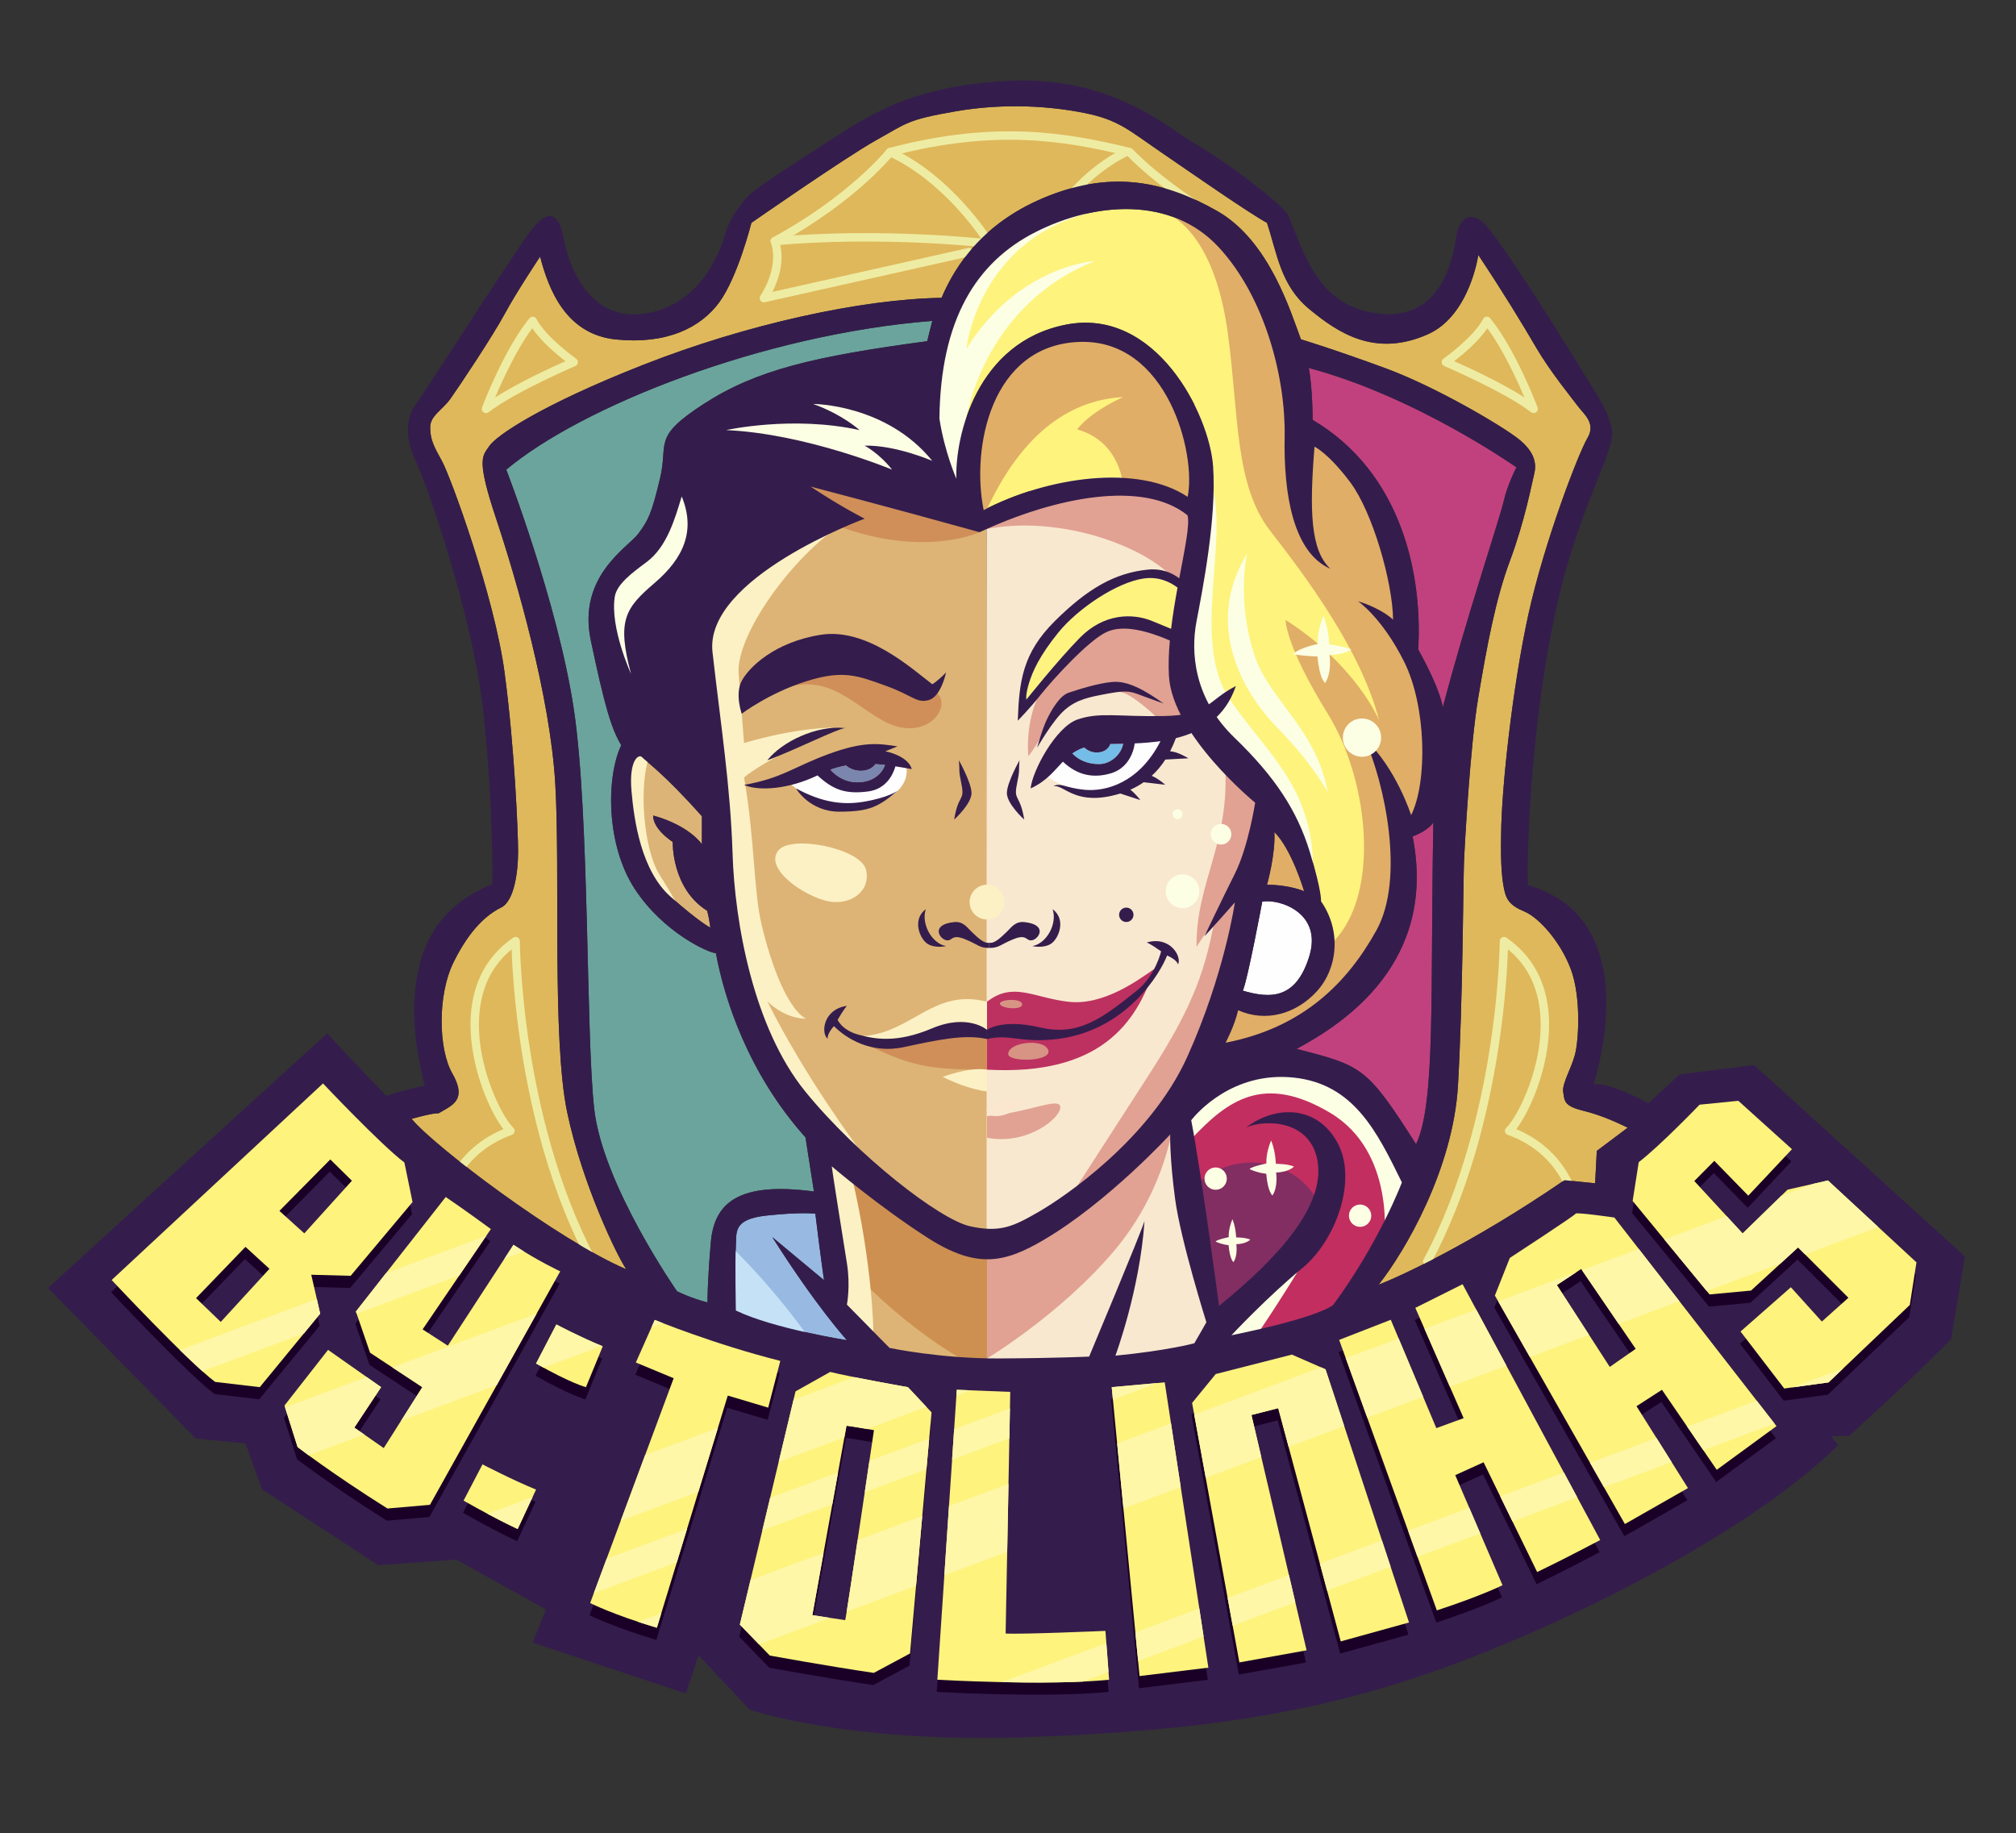 <?xml version="1.0" encoding="UTF-8" standalone="no"?>
<svg
   xmlns:dc="http://purl.org/dc/elements/1.1/"
   xmlns:cc="http://creativecommons.org/ns#"
   xmlns:rdf="http://www.w3.org/1999/02/22-rdf-syntax-ns#"
   xmlns:svg="http://www.w3.org/2000/svg"
   xmlns="http://www.w3.org/2000/svg"
   viewBox="0 0 5434.467 4941.96"
   height="4941.96"
   width="5434.467"
   xml:space="preserve"
   id="svg2"
   version="1.1"><rect x="0" y="0" width="5434.467" height="4941.96" fill="#333333" stroke="none"/><defs
     id="defs6"><clipPath
       id="clipPath18"
       clipPathUnits="userSpaceOnUse"><path
         id="path16"
         d="M 0,3706.473 H 4075.846 V 0 H 0 Z" /></clipPath></defs><g
     transform="matrix(1.333,0,0,-1.333,0,4941.96)"
     id="g10"><g
       id="g12"><g
         clip-path="url(#clipPath18)"
         id="g14"><g
           transform="translate(1995.237,2637.664)"
           id="g20"><path
             id="path22"
             style="fill:#ddb476;fill-opacity:1;fill-rule:nonzero;stroke:none"
             d="m 0,0 c 0,0 2.622,-1694.846 0,-1697.468 -2.622,-2.621 -237.695,46.183 -237.695,46.183 0,0 -37.123,53.148 -41.006,67.981 -3.882,14.833 -70.934,372.14 -70.934,372.14 0,0 -141.913,211.826 -171.747,343.098 -29.835,131.272 -65.636,492.365 -65.636,492.365 l -35.802,211.731 114.811,114.329 122.502,124.579 206.074,92.256 z" /></g><g
           transform="translate(1600.68,2120.253)"
           id="g24"><path
             id="path26"
             style="fill:#fffeff;fill-opacity:1;fill-rule:nonzero;stroke:none"
             d="m 0,0 c 37.674,-30.724 65.673,-54.047 133.835,-45.992 68.162,8.055 103.495,45.108 98.716,79.745 l -53.914,24.005 c 0,0 -45.108,2.257 -49.941,0 C 123.863,55.501 98.892,55.461 90.032,49.44 81.171,43.419 7.813,27.077 9.05,23.568 10.287,20.059 0,0 0,0" /></g><g
           transform="translate(1710.747,2159.356)"
           id="g28"><path
             id="path30"
             style="fill:#7a86ae;fill-opacity:1;fill-rule:nonzero;stroke:none"
             d="M 0,0 C 7.93,-6.628 18.228,-10.309 28.349,-10.704 40.657,-11.183 52.612,-6.794 59.663,2.841 66.048,2.442 72.485,1.86 78.981,1.133 72.377,-17.511 53.642,-33.911 23.015,-33.911 c -26.54,0 -45.268,14.89 -54.46,25.5 C -20.988,-4.632 -10.522,-1.895 0,0" /></g><g
           transform="translate(2392.566,1401.065)"
           id="g32"><path
             id="path34"
             style="fill:#c22e60;fill-opacity:1;fill-rule:nonzero;stroke:none"
             d="m 0,0 c 2.081,-5.162 65.795,-360.923 65.795,-360.923 l 12.276,-72.072 79.699,8.853 c 0,0 144.107,34.495 144.107,37.804 0,3.309 83.277,69.93 84.317,77.217 1.041,7.286 110.843,210.273 97.58,223.806 C 470.513,-71.783 416.383,0 416.383,0 c 0,0 -41.73,119.605 -135.37,138.937 -93.641,19.332 -155.094,16.209 -160.281,13.085 C 115.546,148.9 6.907,86.901 6.907,86.901 Z" /></g><g
           transform="translate(2408.953,1403.893)"
           id="g36"><path
             id="path38"
             style="fill:#fcffe4;fill-opacity:1;fill-rule:nonzero;stroke:none"
             d="m 0,0 c 73.311,78.175 146.032,132.996 280.288,53.562 134.256,-79.435 109.643,-260.693 109.643,-260.693 0,0 67.128,71.615 64.889,80.566 -2.237,8.951 13.535,91.742 0.055,93.979 -13.48,2.237 -71.657,128.708 -152.211,158.333 -80.554,29.625 -222.641,17.878 -222.641,13.683 0,-4.197 -54.821,-27.692 -58.177,-31.048 C 18.49,105.026 -9.48,52.442 -9.48,52.442 Z" /></g><g
           transform="translate(2856.674,2015.943)"
           id="g40"><path
             id="path42"
             style="fill:#c1417e;fill-opacity:1;fill-rule:nonzero;stroke:none"
             d="M 0,0 C 34.17,12.965 41.95,28.524 41.95,28.524 35.468,-312.468 47.136,-539.365 6.943,-622.344 -92.892,-465.461 -101.697,-464.073 -234.702,-429.58 -136.974,-377.296 50.105,-254.124 0,0" /></g><g
           transform="translate(2867.967,2394.159)"
           id="g44"><path
             id="path46"
             style="fill:#c1417e;fill-opacity:1;fill-rule:nonzero;stroke:none"
             d="m 0,0 c 9.034,152.449 -33.878,357.973 -213.429,464.123 0,0 0,64.367 -7.905,105.021 216.816,-57.593 420.082,-201.008 420.082,-201.008 0,0 -18.067,-33.877 -25.973,-68.884 C 164.87,264.245 95.986,59.851 49.687,-117.442 49.687,-117.442 47.428,-85.823 0,0" /></g><g
           transform="translate(1488.062,1057.307)"
           id="g48"><path
             id="path50"
             style="fill:#98b9e2;fill-opacity:1;fill-rule:nonzero;stroke:none"
             d="m 0,0 c 0,0 -1.876,100.723 0,129.501 1.877,28.777 -6.882,55.053 62.561,62.56 69.441,7.507 98.219,3.753 98.219,3.753 C 170.791,113.235 178.298,61.31 178.298,61.31 L 73.821,148.269 C 162.032,8.759 224.592,-60.058 224.592,-60.058 224.592,-60.058 76.324,-36.91 0,0" /></g><g
           transform="translate(2408.953,1301.418)"
           id="g52"><path
             id="path54"
             style="fill:#822e62;fill-opacity:1;fill-rule:nonzero;stroke:none"
             d="M 0,0 C 76.667,85.552 218.755,71.007 264.625,-40.872 204.21,-130.376 30.654,-261.275 30.654,-261.275 L -9.48,-79.071 Z" /></g><g
           transform="translate(1995.237,2637.664)"
           id="g56"><path
             id="path58"
             style="fill:#f8e8cf;fill-opacity:1;fill-rule:nonzero;stroke:none"
             d="m 0,0 v -1440.902 -295.35 l 473.994,58.913 -20.859,82.055 c 0,0 -59.153,240.514 -67.09,319.976 -7.938,79.461 0,125.611 0,125.611 0,0 110.499,282.693 148.796,430.376 38.297,147.684 38.297,225.478 38.297,225.478 0,0 46.681,269.616 46.294,300.118 -0.387,30.501 -47.449,271.229 -46.294,279.527 1.155,8.297 -5.495,200.73 -30.14,191.78 -24.645,-8.95 -294.287,-60.415 -294.287,-60.415 z" /></g><g
           transform="translate(2115.935,2138.701)"
           id="g60"><path
             id="path62"
             style="fill:#fffeff;fill-opacity:1;fill-rule:nonzero;stroke:none"
             d="M 0,0 C 44.152,-32.051 108.345,-43.724 155.394,-28.752 202.441,-13.781 252.672,69.149 241.379,84.02 230.085,98.891 174.428,96.127 161.733,97.137 149.039,98.147 73.966,84.764 73.966,84.764 L 41.969,77.084 Z" /></g><g
           transform="translate(2222.252,2162.197)"
           id="g64"><path
             id="path66"
             style="fill:#74bde8;fill-opacity:1;fill-rule:nonzero;stroke:none"
             d="m 0,0 c -22.169,0 -41.424,8.165 -53.766,21.601 6.862,4.791 14.681,8.922 24.107,12.095 14.941,-15.001 45.036,-14.054 52.794,6.933 8.411,0.144 17.091,0.276 25.941,0.482 C 45.327,19.78 24.119,0 0,0" /></g><g
           transform="translate(2690.361,2557.231)"
           id="g68"><path
             id="path70"
             style="fill:#fef37d;fill-opacity:1;fill-rule:nonzero;stroke:none"
             d="m 0,0 c -40.276,37.293 -42.515,117.847 -32.072,246.881 0,0 27.754,-12.52 72.62,-72.485 44.866,-59.965 85.503,-201.993 86.249,-277.325 0,0 -20.885,21.63 -70.858,37.293 0,0 48.482,-32.818 93.234,-122.322 44.752,-89.503 47.735,-242.406 14.171,-310.279 0,0 -30.445,95.656 -93.979,154.394 40.277,-89.504 82.045,-281.937 23.867,-387.104 -58.176,-105.167 -147.68,-196.908 -305.057,-227.489 0,0 17.9,33.564 25.359,65.637 56.165,-24.944 117.101,-7.459 158.868,38.039 41.77,45.497 28.344,137.984 2.985,175.278 0,0 8.204,24.613 -17.156,107.404 -25.359,82.791 -70.111,151.411 -152.156,230.473 -82.045,79.061 -88.758,172.294 -76.824,234.946 11.934,62.653 41.022,208.843 33.563,314.01 -7.458,105.167 -115.608,321.467 -296.853,286.411 -181.245,-35.055 -225.251,-225.996 -222.268,-311.771 0,0 -23.868,53.702 -34.31,121.576 2.238,199.891 73.841,316.246 194.671,377.408 120.83,61.16 274.478,72.348 369.949,-30.581 C -130.526,547.465 -90.25,382.628 -92.487,267.02 -94.725,151.411 -75.333,32.818 0,0" /></g><g
           transform="translate(2647.841,1774.05)"
           id="g72"><path
             id="path74"
             style="fill:#fffeff;fill-opacity:1;fill-rule:nonzero;stroke:none"
             d="m 0,0 c -26.692,-87.5 -78.629,-86.492 -134.543,-69.965 9.61,20.897 39.314,180.047 39.314,180.047 C -60.282,116.197 26.693,87.5 0,0" /></g><g
           transform="translate(2401.711,2702.675)"
           id="g76"><path
             id="path78"
             style="fill:#fef37d;fill-opacity:1;fill-rule:nonzero;stroke:none"
             d="M 0,0 C -100.692,67.128 -284.175,40.276 -412.479,-26.851 -437.853,98.454 -398.292,306.55 -219.284,313.263 -40.277,319.976 17.9,85.029 0,0" /></g><g
           transform="translate(1995.237,2637.664)"
           id="g80"><path
             id="path82"
             style="fill:#e1a293;fill-opacity:1;fill-rule:nonzero;stroke:none"
             d="m 0,0 c 164.813,31.447 358.896,-49.106 396.11,-125.185 l 13.452,66.085 30.475,82.995 c 0,0 -79.434,67.321 -210.054,61.907 C 99.364,80.387 0,0 0,0" /></g><g
           transform="translate(1996.76,2679.68)"
           id="g84"><path
             id="path86"
             style="fill:#e0ae67;fill-opacity:1;fill-rule:nonzero;stroke:none"
             d="m 0,0 c 82.44,175.312 188.607,219.856 274.568,224.869 -72.232,-33.571 -93.014,-65.543 -93.014,-65.543 79.93,-22.381 91.851,-97.027 93.014,-115.54 L 344.612,32.922 414.4,0 c 0,0 19.097,178.509 -58.117,260.038 C 279.069,341.567 153.687,392.728 65.272,311.194 -23.144,229.66 -50.245,74.373 -40.653,32.922 c 9.591,-41.451 26.168,-59.245 26.168,-59.245 z" /></g><g
           transform="translate(2199.124,3275.863)"
           id="g88"><path
             id="path90"
             style="fill:#fcffe4;fill-opacity:1;fill-rule:nonzero;stroke:none"
             d="m 0,0 c -222.151,-58.677 -244.846,-273.799 -244.846,-273.799 105.738,169.452 260.041,177.445 260.041,177.445 -199.064,-78.332 -271.373,-278.158 -267.191,-396.456 4.183,-118.297 -0.17,-121.494 -0.17,-121.494 0,0 -46.154,39.086 -61.666,61.907 -15.511,22.819 -63.469,94.757 -57.075,112.342 6.395,17.584 28.776,43.162 33.571,63.944 4.796,20.782 57.55,182.242 59.149,195.031 1.599,12.789 100.04,140.678 100.04,140.678 L -46.965,8.802 Z" /></g><g
           transform="translate(2685.075,1792.808)"
           id="g92"><path
             id="path94"
             style="fill:#e0ae67;fill-opacity:1;fill-rule:nonzero;stroke:none"
             d="M 0,0 C 108.705,90.374 86.325,332.219 0,471.299 -86.325,610.378 -85.284,660.932 -85.284,660.932 57.55,569.811 103.91,457.908 103.91,457.908 67.142,600.185 -44.762,748.855 -116.699,841.575 c -71.938,92.72 -63.333,236.595 -85.22,398.055 -21.887,161.46 -82.635,232.692 -141.783,252.228 0,0 126.757,5.148 196.863,-143.523 70.106,-148.67 108.398,-319.722 108.398,-319.722 0,0 108.78,-47.959 153.541,-158.263 44.761,-110.304 35.17,-237.683 35.17,-237.683 0,0 86.989,-145.547 75.134,-263.278 C 213.55,251.659 149.916,219.715 149.916,219.715 142.276,37.473 129.487,-14.151 17.585,-107.436 -94.318,-200.721 -239.792,-231.547 -239.792,-231.547 l 14.388,53.207 12.789,54.033 26.795,4.881 c 0,0 62.811,-21.015 122.717,11.99 C -3.197,-74.43 0,0 0,0" /></g><g
           transform="translate(2577.075,2024.791)"
           id="g96"><path
             id="path98"
             style="fill:#e0ae67;fill-opacity:1;fill-rule:nonzero;stroke:none"
             d="m 0,0 c 34.946,-34.073 60.282,-119.691 60.282,-119.691 0,0 -29.705,13.105 -75.135,13.105 0,0 17.473,62.029 14.853,106.586" /></g><g
           transform="translate(1437.463,1195.376)"
           id="g100"><path
             id="path102"
             style="fill:#6ba49d;fill-opacity:1;fill-rule:nonzero;stroke:none"
             d="m 0,0 c -6.837,-78.627 -6.795,-121.806 -6.795,-121.806 -35.821,9.387 -61.576,22.668 -61.576,22.668 0,0 -150.416,215.368 -167.508,369.202 -17.093,153.835 -9.004,591.894 -41.023,806.778 -32.019,214.884 -136.742,485.433 -136.742,485.433 150.416,126.486 516.201,273.484 861.474,300.832 l -10.256,-41.023 c -229.042,-30.766 -345.273,-58.115 -451.248,-126.485 -105.975,-68.371 -71.789,-78.627 -88.882,-150.416 -17.093,-71.79 -23.93,-85.464 -44.441,-112.812 -20.511,-27.349 -123.068,-85.464 -95.719,-215.369 27.348,-129.905 41.022,-177.764 61.533,-211.95 C -211.95,940.1 -211.95,803.358 -153.834,714.476 -95.719,625.594 -3.418,584.571 10.256,584.571 27.349,492.271 75.208,341.854 191.439,211.949 L 208.532,102.556 C 54.697,123.067 6.837,78.626 0,0" /></g><g
           transform="translate(3229.137,1380.001)"
           id="g104"><path
             id="path106"
             style="fill:#dfb85b;fill-opacity:1;fill-rule:nonzero;stroke:none"
             d="m 0,0 -3.394,-65.454 -62.061,6.303 c -191.03,-130.911 -338.91,-197.334 -375.759,-211.395 53.818,67.879 150.788,234.667 160.485,402.91 9.698,168.243 10.667,413.578 12.122,450.427 1.455,36.849 12.702,237.125 28.606,332.123 17.939,107.151 35.338,200.749 64.485,278.789 30.061,80.485 44.121,156.122 48.97,175.516 4.849,19.394 1.94,43.636 -31.516,70.303 -33.454,26.666 -167.542,105.941 -270.061,143.516 -107.152,39.273 -170.183,58.182 -170.183,58.182 -20.363,53.818 -63.515,199.274 -169.213,259.395 -105.697,60.121 -210.424,81.94 -340.365,31.031 -129.939,-50.91 -188.122,-138.183 -217.213,-206.547 -161.455,-2.424 -394.787,-53.454 -603.319,-135.499 -208.531,-82.045 -297.413,-143.579 -311.087,-164.09 -13.674,-20.511 -27.349,-23.93 13.674,-146.998 41.023,-123.067 109.393,-358.947 119.649,-536.711 10.256,-177.765 -6.837,-516.2 23.93,-663.198 30.767,-146.998 102.556,-293.996 119.649,-317.925 -136.742,58.115 -389.714,249.553 -434.155,304.251 75.208,20.51 41.022,3.418 64.952,17.092 23.93,13.674 44.441,27.348 17.093,75.208 -27.349,47.86 -30.767,157.253 3.419,225.625 34.185,68.371 68.37,95.719 95.719,109.393 27.348,13.674 34.185,75.208 34.185,112.812 0,37.604 -6.837,208.531 -27.348,362.366 -20.512,153.834 -109.394,396.551 -126.486,427.318 -17.093,30.767 -23.93,44.441 -23.93,68.371 0,23.929 23.93,34.185 41.022,58.115 17.093,23.93 85.464,126.486 109.394,170.927 23.93,44.442 71.789,116.231 71.789,116.231 17.093,-64.952 51.279,-157.253 153.835,-167.509 102.556,-10.255 170.927,23.93 208.531,75.208 37.604,51.278 64.953,160.672 64.953,160.672 0,0 191.438,133.323 252.972,167.509 61.534,34.185 61.534,41.022 160.672,58.115 99.137,17.093 191.438,10.256 259.809,-3.419 68.371,-13.674 88.882,-34.185 153.834,-78.626 64.953,-44.441 177.765,-123.068 215.369,-143.579 20.511,-61.534 27.348,-126.487 85.463,-174.346 58.115,-47.86 132.361,-98.331 239.299,-51.278 85.464,37.604 102.557,160.672 102.557,160.672 47.859,-71.79 89.835,-140.525 117.47,-188.041 27.637,-47.515 73.213,-103.273 84.365,-118.303 11.151,-15.031 36.848,-33.94 18.909,-64.001 -17.94,-30.061 -86.788,-208.485 -119.274,-355.88 -32.484,-147.394 -54.787,-355.395 -55.272,-444.608 -1.455,-67.394 2.424,-94.546 6.303,-112.97 3.879,-18.424 10.667,-31.516 40.243,-43.637 29.575,-12.121 73.696,-61.091 94.546,-117.334 20.847,-56.242 15.999,-144.97 7.757,-174.061 -8.243,-29.091 -26.182,-57.698 -23.273,-74.182 2.909,-16.485 0,-27.637 39.758,-37.334 39.758,-9.696 72.242,-25.697 90.667,-34.424 z" /></g><g
           transform="translate(1197.893,1147.995)"
           id="g108"><path
             id="path110"
             style="fill:#eeeca3;fill-opacity:1;fill-rule:nonzero;stroke:none"
             d="m 0,0 c -3.031,0 -5.964,1.626 -7.498,4.483 -35.323,65.847 -65.512,141.1 -89.727,223.67 -19.344,65.962 -34.945,136.728 -46.37,210.331 -14.612,94.144 -18.584,169.212 -19.658,201.121 -38.707,-31.56 -60.629,-75.335 -65.224,-130.359 -4.635,-55.489 9.321,-108.78 21.846,-143.714 15.664,-43.693 35.314,-75.662 46.942,-86.876 2.114,-2.038 3.026,-5.024 2.412,-7.897 -0.615,-2.872 -2.669,-5.224 -5.433,-6.219 -44.324,-15.956 -78.943,-43.009 -102.899,-80.407 -17.966,-28.048 -22.868,-51.747 -22.916,-51.984 -0.922,-4.596 -5.39,-7.586 -9.993,-6.67 -4.598,0.915 -7.589,5.372 -6.683,9.971 0.21,1.07 5.381,26.533 24.846,57.177 16.718,26.318 47.443,61.322 100.383,83.44 -30.157,38.984 -73.32,140.328 -65.446,234.594 2.567,30.742 10.349,58.727 23.129,83.177 14.448,27.64 35.421,51.003 62.339,69.44 2.596,1.781 5.963,1.976 8.75,0.515 2.788,-1.462 4.539,-4.344 4.553,-7.491 0.004,-0.9 0.61,-91.39 19.9,-215.522 C -108.979,326.435 -71.267,159.316 7.483,12.521 9.702,8.384 8.147,3.23 4.011,1.012 2.732,0.326 1.356,0 0,0" /></g><g
           transform="translate(1076.408,3043.538)"
           id="g112"><path
             id="path114"
             style="fill:#eeeca3;fill-opacity:1;fill-rule:nonzero;stroke:none"
             d="m 0,0 c -31.685,-42.444 -60.237,-104.827 -75.033,-139.791 47.333,30.208 113.7,60.701 142,73.247 C 49.771,-53.236 18.195,-26.892 0,0 m -93.633,-171.518 c -1.781,0 -3.562,0.558 -5.068,1.676 -3.048,2.263 -4.226,6.275 -2.884,9.828 1.818,4.812 45.11,118.573 95.922,180.358 1.81,2.202 4.603,3.347 7.439,3.056 2.836,-0.293 5.335,-1.988 6.657,-4.514 19.516,-37.295 79.644,-79.996 80.249,-80.423 2.519,-1.777 3.878,-4.78 3.552,-7.845 -0.327,-3.066 -2.287,-5.715 -5.123,-6.922 -1.208,-0.514 -121.386,-51.875 -175.569,-93.457 -1.525,-1.171 -3.35,-1.757 -5.175,-1.757" /></g><g
           transform="translate(2886.267,1147.995)"
           id="g116"><path
             id="path118"
             style="fill:#eeeca3;fill-opacity:1;fill-rule:nonzero;stroke:none"
             d="m 0,0 c -1.355,0 -2.731,0.325 -4.011,1.012 -4.136,2.218 -5.69,7.372 -3.471,11.509 78.802,146.893 116.516,314.137 134.278,428.571 19.259,124.074 19.848,214.311 19.851,215.209 0.013,3.147 1.765,6.03 4.552,7.492 2.79,1.462 6.155,1.264 8.752,-0.515 26.917,-18.437 47.891,-41.8 62.338,-69.44 12.78,-24.45 20.562,-52.435 23.13,-83.178 7.873,-94.265 -35.289,-195.609 -65.446,-234.593 52.939,-22.118 83.665,-57.122 100.382,-83.44 19.466,-30.644 24.636,-56.107 24.847,-57.177 0.907,-4.605 -2.091,-9.075 -6.697,-9.982 -4.604,-0.909 -9.075,2.09 -9.983,6.697 -0.043,0.221 -4.947,23.92 -22.913,51.968 -23.955,37.398 -58.575,64.451 -102.898,80.407 -2.764,0.995 -4.818,3.347 -5.433,6.219 -0.615,2.873 0.297,5.859 2.411,7.897 11.628,11.214 31.279,43.183 46.943,86.876 12.524,34.934 26.48,88.224 21.846,143.713 -4.596,55.025 -26.517,98.8 -65.225,130.36 C 162.18,607.696 158.208,532.628 143.596,438.484 132.171,364.881 116.569,294.115 97.226,228.153 73.011,145.583 42.821,70.33 7.498,4.483 5.965,1.626 3.031,0 0,0" /></g><g
           transform="translate(2940.786,2976.993)"
           id="g120"><path
             id="path122"
             style="fill:#eeeca3;fill-opacity:1;fill-rule:nonzero;stroke:none"
             d="M 0,0 C 28.297,-12.544 94.664,-43.038 141.995,-73.244 127.194,-38.271 98.636,24.12 66.967,66.545 48.771,39.652 17.196,13.309 0,0 m 160.6,-104.973 c -1.826,0 -3.65,0.586 -5.175,1.757 -54.185,41.582 -174.362,92.943 -175.569,93.457 -2.836,1.207 -4.796,3.856 -5.123,6.922 -0.327,3.065 1.034,6.067 3.552,7.845 0.605,0.427 60.733,43.128 80.248,80.423 1.321,2.526 3.821,4.221 6.656,4.514 2.834,0.292 5.63,-0.854 7.441,-3.056 50.811,-61.785 94.103,-175.546 95.921,-180.358 1.343,-3.553 0.165,-7.565 -2.884,-9.828 -1.505,-1.118 -3.287,-1.676 -5.067,-1.676" /></g><g
           transform="translate(1544.803,3096.054)"
           id="g124"><path
             id="path126"
             style="fill:#eeeca3;fill-opacity:1;fill-rule:nonzero;stroke:none"
             d="m 0,0 c -2.796,0 -5.465,1.384 -7.064,3.775 -1.953,2.919 -1.909,6.737 0.109,9.611 0.383,0.548 38.672,56.214 20.936,107.596 -1.357,3.933 0.332,8.27 3.991,10.249 154.406,83.532 229.749,176.888 230.492,177.821 1.14,1.432 2.714,2.461 4.484,2.927 216.086,57.004 359.811,31.277 488.504,0.042 1.548,-0.376 2.96,-1.18 4.074,-2.319 54.369,-55.634 124.69,-100.627 125.394,-101.076 3.96,-2.52 5.128,-7.773 2.608,-11.734 -2.521,-3.96 -7.775,-5.127 -11.735,-2.608 -2.912,1.853 -71.273,45.6 -126.709,101.788 -125.447,30.333 -265.688,54.91 -475.146,0.167 -5.633,-6.737 -24.139,-27.975 -56.472,-56.777 C 168.862,208.638 111.341,163.15 32.165,119.609 42.525,80.788 28.104,42.508 17.167,21.058 l 395.742,88.676 c 4.58,1.027 9.126,-1.854 10.153,-6.436 1.026,-4.58 -1.855,-9.126 -6.437,-10.152 L 1.859,0.206 C 1.24,0.067 0.617,0 0,0" /></g><g
           transform="translate(1989.243,3207.424)"
           id="g128"><path
             id="path130"
             style="fill:#eeeca3;fill-opacity:1;fill-rule:nonzero;stroke:none"
             d="m 0,0 c -0.321,0 -0.645,0.018 -0.971,0.055 -2.041,0.231 -206.551,22.983 -420.696,3.864 -4.682,-0.411 -8.805,3.035 -9.223,7.71 -0.417,4.676 3.035,8.805 7.711,9.223 C -207.255,40.129 -1.106,17.18 0.951,16.946 5.615,16.415 8.966,12.204 8.435,7.54 7.942,3.202 4.264,0 0,0" /></g><g
           transform="translate(1996.768,3213.231)"
           id="g132"><path
             id="path134"
             style="fill:#eeeca3;fill-opacity:1;fill-rule:nonzero;stroke:none"
             d="m 0,0 c -2.827,0 -5.591,1.409 -7.206,3.979 -0.19,0.304 -19.584,30.945 -53.076,67.715 -30.729,33.736 -79.979,79.712 -140.096,107.158 -4.271,1.949 -6.153,6.992 -4.203,11.262 1.95,4.27 6.992,6.151 11.262,4.202 C -130.465,165.622 -79.31,117.871 -47.463,82.866 -13.033,45.021 6.38,14.311 7.189,13.022 9.687,9.047 8.488,3.8 4.513,1.303 3.108,0.421 1.544,0 0,0" /></g><g
           transform="translate(2152.152,3286.422)"
           id="g136"><path
             id="path138"
             style="fill:#eeeca3;fill-opacity:1;fill-rule:nonzero;stroke:none"
             d="m 0,0 c -1.647,0 -3.312,0.478 -4.775,1.475 -3.878,2.641 -4.884,7.922 -2.246,11.802 1.849,2.719 46.211,67.05 127.547,107.718 4.201,2.101 9.305,0.398 11.405,-3.801 2.099,-4.199 0.397,-9.305 -3.801,-11.404 C 50.914,67.183 7.463,4.343 7.033,3.713 5.388,1.3 2.717,0 0,0" /></g><g
           transform="translate(1419.408,2000.07)"
           id="g140"><path
             id="path142"
             style="fill:#dcb477;fill-opacity:1;fill-rule:nonzero;stroke:none"
             d="m 0,0 v 56.686 c -76.079,85.774 -114.118,111.879 -120.83,119.338 -6.713,7.459 -26.852,-5.221 -21.63,-67.128 5.221,-61.907 20.138,-162.598 79.061,-214.809 58.923,-52.21 80.554,-62.652 80.554,-62.652 -3.73,26.851 -6.713,34.31 -6.713,34.31 C -61.907,-88.758 -58.923,4.687 -58.923,4.687 -102.184,34.31 -98.455,58.177 -98.455,58.177 -23.868,37.293 0,0 0,0" /></g><g
           transform="translate(1313.334,2178.011)"
           id="g144"><path
             id="path146"
             style="fill:#fcf1c4;fill-opacity:1;fill-rule:nonzero;stroke:none"
             d="m 0,0 c -21.295,-53.959 -13.593,-185.485 20.842,-240.182 34.435,-54.696 44.404,-76.573 44.404,-76.573 0,0 -36.248,24.921 -45.31,31.264 -9.062,6.343 -75.214,74.307 -75.667,86.541 -0.453,12.233 4.531,149.068 4.531,149.068 L -53.918,0 -10.421,18.989 Z" /></g><g
           transform="translate(1693.934,2643.975)"
           id="g148"><path
             id="path150"
             style="fill:#d08f59;fill-opacity:1;fill-rule:nonzero;stroke:none"
             d="m 0,0 c 175.847,-65.543 287.078,-12.81 287.078,-12.81 0,0 -139.079,78.353 -143.539,79.952 -4.46,1.598 -170.62,54.353 -170.62,54.353 l -132.78,-35.17 z" /></g><g
           transform="translate(1603.41,2320.158)"
           id="g152"><path
             id="path154"
             style="fill:#d08f59;fill-opacity:1;fill-rule:nonzero;stroke:none"
             d="M 0,0 C 95.457,22.451 151.271,-73.618 221.61,-84.319 291.95,-95.02 323.858,-24.681 281.527,-8.695 239.195,7.292 27.021,40.862 27.021,40.862 l -38.808,-6.394 z" /></g><g
           transform="translate(1712.768,2653.357)"
           id="g156"><path
             id="path158"
             style="fill:#fcf1c4;fill-opacity:1;fill-rule:nonzero;stroke:none"
             d="m 0,0 c -3.101,-1.828 -6.22,-3.753 -9.354,-5.771 -100.521,-64.735 -215.86,-224.55 -209.751,-302.795 6.298,-80.684 10.978,-139.947 10.978,-139.947 106.649,31.484 177.359,30.994 177.359,30.994 0,0 -146.229,-72.005 -177.359,-100.822 21.649,-121.448 18.997,-229.854 35.845,-299.084 42.313,-173.868 89.945,-188.627 89.945,-188.627 -45.82,0.362 -78.77,35.341 -78.77,35.341 76.122,-153.147 182.855,-295.154 182.855,-295.154 0,0 -283.547,202.613 -279.96,443.261 3.587,240.648 -41.178,474.278 -41.178,489.405 0,15.126 -32.985,168.272 -25.917,172.985 7.068,4.712 117.18,61.258 117.18,61.258 l 66.595,51.834" /></g><g
           transform="translate(1573.801,1987.391)"
           id="g160"><path
             id="path162"
             style="fill:#fcf1c4;fill-opacity:1;fill-rule:nonzero;stroke:none"
             d="m 0,0 c -29.202,-37.791 54.568,-93.059 100.379,-102.469 45.81,-9.411 87.579,20.424 77.137,63.684 C 167.074,4.475 25.359,32.818 0,0" /></g><g
           transform="translate(2487.233,2292.636)"
           id="g164"><path
             id="path166"
             style="fill:#fcffe4;fill-opacity:1;fill-rule:nonzero;stroke:none"
             d="m 0,0 c -74.296,110.22 -10.45,292.579 -31.512,412.232 -0.459,2.604 -0.966,5.183 -1.525,7.734 L -82.433,109.948 C -74.956,6.038 20.396,-134.64 51.003,-162.301 81.609,-189.962 165.62,-387.537 165.62,-387.537 186.152,-188.025 75.914,-112.619 0,0" /></g><g
           transform="translate(2115.935,2328.626)"
           id="g168"><path
             id="path170"
             style="fill:#e1a293;fill-opacity:1;fill-rule:nonzero;stroke:none"
             d="m 0,0 c -46.377,-66.673 -36.298,-150.615 -36.298,-150.615 45.923,61.374 46.387,97.396 85.32,114.625 38.935,17.229 73.721,16.197 98.158,15.644 24.435,-0.552 79.856,-54.961 79.856,-54.961 h 55.951 c 0,0 12.069,19.025 10.032,23.398 -2.039,4.373 -26.996,63.035 -20.912,68.074 6.085,5.039 0,57.793 0,57.793 l -6.759,22.892 -47.328,36.257 -90.006,-6.329 c 0,0 -41.598,-12.893 -44.825,-13.673 C 79.964,112.325 0,0 0,0" /></g><g
           transform="translate(2000.436,2552.756)"
           id="g172"><path
             id="path174"
             style="fill:#f8e8cf;fill-opacity:1;fill-rule:nonzero;stroke:none"
             d="M 0,0 V -137.162 C 166.527,-69.956 155.886,44.752 0,0" /></g><g
           transform="translate(2381.282,2519.18)"
           id="g176"><path
             id="path178"
             style="fill:#fef37f;fill-opacity:1;fill-rule:nonzero;stroke:none"
             d="m 0,0 c -4.902,-26.835 -9.656,-55.198 -13.045,-83.41 -9.705,3.865 -22.002,8.866 -37.011,15.175 -42.559,17.89 -99.573,15.104 -147.122,-33.004 -44.94,-45.469 -108.523,-125.305 -108.523,-125.305 0,0 -2.237,8.391 5.034,32.444 7.273,24.055 21.258,55.94 59.856,103.489 38.599,47.549 117.474,101.252 172.855,109.083 C -38.174,22.684 -15.037,11.364 0,0" /></g><g
           transform="translate(2378.259,2046.631)"
           id="g180"><path
             id="path182"
             style="fill:#f8e8cf;fill-opacity:1;fill-rule:nonzero;stroke:none"
             d="m 0,0 c 29.201,-37.791 -54.569,-93.059 -100.379,-102.469 -45.81,-9.411 -87.579,20.424 -77.138,63.684 C -167.074,4.475 -25.359,32.818 0,0" /></g><g
           transform="translate(2031.122,1883.182)"
           id="g184"><path
             id="path186"
             style="fill:#fcf1c4;fill-opacity:1;fill-rule:nonzero;stroke:none"
             d="m 0,0 c 0,-19.419 -15.743,-35.162 -35.162,-35.162 -19.419,0 -35.161,15.743 -35.161,35.162 0,19.419 15.742,35.162 35.161,35.162 C -15.743,35.162 0,19.419 0,0" /></g><g
           transform="translate(1995.961,1681.586)"
           id="g188"><path
             id="path190"
             style="fill:#bd3160;fill-opacity:1;fill-rule:nonzero;stroke:none"
             d="M 0,0 C 52.866,41.587 94.43,7.97 164.768,0 235.108,-7.97 304.167,42.646 337.994,66.219 302.25,-44.737 226.891,-149.81 0,-137.239 Z" /></g><g
           transform="translate(1734.515,1603.91)"
           id="g192"><path
             id="path194"
             style="fill:#d08f59;fill-opacity:1;fill-rule:nonzero;stroke:none"
             d="M 0,0 C 106.491,-53.387 141.471,-59.563 261.445,-59.563 V 20.99 H 96.892 Z" /></g><g
           transform="translate(1995.961,1544.347)"
           id="g196"><path
             id="path198"
             style="fill:#fcf1c4;fill-opacity:1;fill-rule:nonzero;stroke:none"
             d="M 0,0 C -37.293,5.967 -89.504,-14.707 -89.504,-14.707 -34.31,-41.768 0,-43.968 0,-43.968 Z" /></g><g
           transform="translate(1478.33,1186.801)"
           id="g200"><path
             id="path202"
             style="fill:#c5e1f6;fill-opacity:1;fill-rule:nonzero;stroke:none"
             d="M 0,0 C 99.946,-97.431 171.549,-203.344 167.074,-200.36 162.599,-197.377 0,-161.575 0,-161.575 c 0,0 -40.399,28.343 -38.1,34.309" /></g><g
           transform="translate(1734.515,1125.654)"
           id="g204"><path
             id="path206"
             style="fill:#cd9051;fill-opacity:1;fill-rule:nonzero;stroke:none"
             d="m 0,0 c 136.14,-137.723 246.497,-185.458 246.497,-185.458 l 14.948,20.129 V 71.107 L -25.314,230.821 C -52.516,223.185 0,0 0,0" /></g><g
           transform="translate(1722.974,1326.555)"
           id="g208"><path
             id="path210"
             style="fill:#fcf1c4;fill-opacity:1;fill-rule:nonzero;stroke:none"
             d="m 0,0 c 41.769,-177.516 43.246,-311.827 43.246,-311.827 l -84.22,67.183 -8.253,201.384 -6.893,95.47 C -40.276,53.702 0,0 0,0" /></g><g
           transform="translate(1746.297,1612.456)"
           id="g212"><path
             id="path214"
             style="fill:#fcf1c4;fill-opacity:1;fill-rule:nonzero;stroke:none"
             d="M 0,0 C 97.422,6.478 142.259,97.473 249.664,69.13 V 12.444 c 0,0 -74.367,5.967 -111.024,-4.475 C 101.982,-2.473 41.146,-18.502 0,0" /></g><g
           transform="translate(2477.254,2162.197)"
           id="g216"><path
             id="path218"
             style="fill:#e1a293;fill-opacity:1;fill-rule:nonzero;stroke:none"
             d="m 0,0 c 11.19,-158.986 -59.148,-239.007 -57.55,-369.389 l 36.467,55.212 c -20.48,-116.854 -54.052,-192.192 -135.581,-318.38 -81.529,-126.19 -155.633,-241.289 -155.633,-241.289 l -168.996,-113.502 v -214.524 c 0,0 147.184,88.234 255.889,216.122 108.706,127.89 121.495,265.371 121.495,265.371 0,0 121.933,251.172 119.315,262.267 -2.617,11.096 75.715,361.942 75.715,361.942 L 70.34,-36.752 Z" /></g><g
           transform="translate(1995.961,1450.384)"
           id="g220"><path
             id="path222"
             style="fill:#e1a293;fill-opacity:1;fill-rule:nonzero;stroke:none"
             d="M 0,0 V -43.736 C 83.239,-59.722 150.829,-1.809 148.207,18.792 145.585,39.392 84.615,6.967 0,0" /></g><g
           transform="translate(2661.132,1196.762)"
           id="g224"><path
             id="path226"
             style="fill:#fcffe4;fill-opacity:1;fill-rule:nonzero;stroke:none"
             d="m 0,0 c -77.03,-129.801 -134.025,-209.954 -134.025,-209.954 0,0 -90.423,-14.573 -87.499,-8.328 2.923,6.246 24.783,36.248 24.783,36.248 0,0 16.656,18.375 20.819,25.415 C -171.758,-149.579 0,0 0,0" /></g><g
           transform="translate(3229.137,1380.001)"
           id="g228"><path
             id="path230"
             style="fill:#341d4c;fill-opacity:1;fill-rule:nonzero;stroke:none"
             d="m 0,0 -3.394,-65.454 -62.061,6.303 c -191.03,-130.911 -338.91,-197.334 -375.759,-211.395 53.818,67.879 150.788,234.667 160.485,402.91 9.698,168.243 10.667,413.578 12.122,450.427 1.455,36.849 12.702,237.125 28.606,332.123 17.939,107.151 35.338,200.749 64.485,278.789 30.061,80.485 44.121,156.122 48.97,175.516 4.849,19.394 1.94,43.636 -31.516,70.303 -33.454,26.666 -167.542,105.941 -270.061,143.516 -107.152,39.273 -170.183,58.182 -170.183,58.182 -20.363,53.818 -63.515,199.274 -169.213,259.395 -105.697,60.121 -210.424,81.94 -340.365,31.031 -129.939,-50.91 -188.122,-138.183 -217.213,-206.547 -161.455,-2.424 -394.787,-53.454 -603.319,-135.499 -208.531,-82.045 -297.413,-143.579 -311.087,-164.09 -13.674,-20.511 -27.349,-23.93 13.674,-146.998 41.023,-123.067 109.393,-358.947 119.649,-536.711 10.256,-177.765 -6.837,-516.2 23.93,-663.198 30.767,-146.998 102.556,-293.996 119.649,-317.925 -136.742,58.115 -389.714,249.553 -434.155,304.251 75.208,20.51 41.022,3.418 64.952,17.092 23.93,13.674 44.441,27.348 17.093,75.208 -27.349,47.86 -30.767,157.253 3.419,225.625 34.185,68.371 68.37,95.719 95.719,109.393 27.348,13.674 34.185,75.208 34.185,112.812 0,37.604 -6.837,208.531 -27.348,362.366 -20.512,153.834 -109.394,396.551 -126.486,427.318 -17.093,30.767 -23.93,44.441 -23.93,68.371 0,23.929 23.93,34.185 41.022,58.115 17.093,23.93 85.464,126.486 109.394,170.927 23.93,44.442 71.789,116.231 71.789,116.231 17.093,-64.952 51.279,-157.253 153.835,-167.509 102.556,-10.255 170.927,23.93 208.531,75.208 37.604,51.278 64.953,160.672 64.953,160.672 0,0 191.438,133.323 252.972,167.509 61.534,34.185 61.534,41.022 160.672,58.115 99.137,17.093 191.438,10.256 259.809,-3.419 68.371,-13.674 88.882,-34.185 153.834,-78.626 64.953,-44.441 177.765,-123.068 215.369,-143.579 20.511,-61.534 27.348,-126.487 85.463,-174.346 58.115,-47.86 132.361,-98.331 239.299,-51.278 85.464,37.604 102.557,160.672 102.557,160.672 47.859,-71.79 89.835,-140.525 117.47,-188.041 27.637,-47.515 73.213,-103.273 84.365,-118.303 11.151,-15.031 36.848,-33.94 18.909,-64.001 -17.94,-30.061 -86.788,-208.485 -119.274,-355.88 -32.484,-147.394 -54.787,-355.395 -55.272,-444.608 -1.455,-67.394 2.424,-94.546 6.303,-112.97 3.879,-18.424 10.667,-31.516 40.243,-43.637 29.575,-12.121 73.696,-61.091 94.546,-117.334 20.847,-56.242 15.999,-144.97 7.757,-174.061 -8.243,-29.091 -26.182,-57.698 -23.273,-74.182 2.909,-16.485 0,-27.637 39.758,-37.334 39.758,-9.696 72.242,-25.697 90.667,-34.424 z m -738.855,-372.742 c 0,0 75.072,80.077 142.637,135.131 67.566,55.052 113.235,177.671 71.946,253.995 -41.29,76.324 -125.122,76.324 -184.555,31.28 37.537,16.266 131.378,16.266 144.515,-70.693 13.138,-86.959 -75.072,-189.559 -199.568,-290.281 0,0 -35.659,268.384 -56.304,375.363 10.635,13.763 83.831,98.845 206.45,86.334 122.619,-12.513 169.539,-110.107 219.588,-212.08 0,0 -45.044,-120.117 -138.885,-247.74 0,0 -25.025,-24.399 -205.824,-61.309 m -75.073,-16.266 c 0,0 -55.678,-15.014 -159.529,-25.024 0,0 49.423,133.254 58.807,272.137 -9.384,-29.403 -111.984,-274.014 -111.984,-274.014 0,0 -62.56,-3.128 -181.425,-3.754 -118.865,-0.625 -222.09,21.27 -222.09,21.27 0,0 -19.394,19.394 -86.333,87.585 0,0 7.507,37.537 0,83.831 -7.508,46.295 -30.655,192.687 -30.655,195.815 0,0 94.466,-80.703 193.938,-144.515 99.47,-63.811 156.086,-50.431 234.601,-4.379 130.126,76.324 255.872,213.331 255.872,213.331 0,0 -1.251,-46.921 10.01,-130.752 11.262,-83.831 63.187,-248.99 63.187,-248.99 0,0 -16.892,-30.029 -24.399,-42.541 m -927.147,66.314 c 0,0 -1.876,100.722 0,129.501 1.877,28.777 -6.882,55.052 62.561,62.559 69.442,7.508 98.22,3.754 98.22,3.754 10.01,-82.579 17.517,-134.505 17.517,-134.505 l -104.476,86.959 c 88.21,-139.51 150.771,-208.326 150.771,-208.326 0,0 -148.268,23.148 -224.593,60.058 m -127.578,947.451 c 0,0 -2.984,-93.445 69.365,-138.943 0,0 2.984,-7.459 6.713,-34.31 0,0 -21.63,10.442 -80.553,62.653 -58.924,52.21 -73.841,152.902 -79.062,214.809 -5.221,61.906 14.918,74.586 21.63,67.127 6.713,-7.458 44.752,-33.564 120.831,-119.338 v -56.686 c 0,0 -23.868,37.293 -98.455,58.178 0,0 -3.729,-23.868 39.531,-53.49 m 1020.799,514.422 c -4.903,-26.835 -9.657,-55.198 -13.045,-83.41 -9.705,3.865 -22.002,8.866 -37.011,15.175 -42.56,17.89 -99.573,15.104 -147.122,-33.004 -44.941,-45.469 -108.523,-125.305 -108.523,-125.305 0,0 -2.238,8.391 5.034,32.445 7.272,24.054 21.257,55.94 59.856,103.488 38.599,47.549 117.474,101.252 172.854,109.083 29.783,4.212 52.919,-7.108 67.957,-18.472 m -400.271,111.985 c 153.835,71.79 331.6,105.975 420.481,34.186 5.007,-18.361 -5.471,-67.72 -16.71,-127.327 -15.317,11.411 -36.128,20.122 -63.066,17.529 -67.634,-6.51 -123.067,-39.158 -188.518,-104.048 -65.449,-64.89 -72.162,-121.949 -74.959,-201.383 0,0 22.936,22.935 46.99,53.142 24.053,30.208 96.275,109.82 133.136,126.375 34.542,15.513 84.413,1.014 127.375,-17.443 -2.239,-24.776 -3.141,-49.043 -1.852,-71.608 6.838,-119.649 174.347,-256.39 174.347,-256.39 0,0 -13.675,-88.883 -41.024,-143.579 -27.347,-54.697 -61.533,-126.486 -61.533,-126.486 0,0 10.256,10.255 61.533,68.37 0,0 -20.511,-143.578 -95.719,-311.087 -75.208,-167.509 -250.366,-285.484 -300.832,-314.507 -50.466,-29.021 -77.435,-42.948 -138.968,-29.273 -61.535,13.674 -226.816,142.086 -332.791,271.99 -105.975,129.905 -143.103,343.993 -147.431,480.838 -4.328,136.844 -23.496,257.568 -40.589,407.984 -17.093,150.416 307.669,270.065 307.669,270.065 0,0 -47.86,23.93 -109.393,64.953 0,0 157.253,-41.023 341.854,-92.301 m 420.699,71.51 c -100.692,67.128 -284.175,40.276 -412.478,-26.851 -25.375,125.305 14.186,333.401 193.194,340.114 179.007,6.712 237.185,-228.234 219.284,-313.263 m 246.13,-928.625 c -26.692,-87.5 -78.629,-86.492 -134.543,-69.965 9.61,20.896 39.315,180.046 39.315,180.046 34.946,6.116 121.921,-22.581 95.228,-110.081 m -70.766,250.741 c 34.947,-34.073 60.283,-119.692 60.283,-119.692 0,0 -29.705,13.105 -75.135,13.105 0,0 17.473,62.03 14.852,106.587 m 290.892,369.368 c 9.034,152.449 -33.878,357.973 -213.429,464.123 0,0 0,64.367 -7.905,105.02 216.817,-57.592 420.082,-201.007 420.082,-201.007 0,0 -18.067,-33.877 -25.973,-68.884 -7.905,-35.007 -76.789,-239.402 -123.088,-416.695 0,0 -2.259,31.619 -49.687,117.443 m -11.293,-378.216 c 34.17,12.965 41.95,28.524 41.95,28.524 -6.482,-340.992 5.186,-567.889 -35.007,-650.868 -99.834,156.882 -108.64,158.271 -241.645,192.764 97.728,52.284 284.808,175.456 234.702,429.58 m -166.313,541.288 c -40.277,37.293 -42.515,117.847 -32.073,246.881 0,0 27.754,-12.52 72.62,-72.485 44.867,-59.965 85.503,-201.993 86.25,-277.325 0,0 -20.885,21.63 -70.858,37.293 0,0 48.482,-32.818 93.233,-122.322 44.752,-89.503 47.736,-242.406 14.171,-310.279 0,0 -30.444,95.656 -93.978,154.394 40.276,-89.504 82.045,-281.937 23.867,-387.104 -58.177,-105.167 -147.681,-196.908 -305.058,-227.489 0,0 17.901,33.564 25.36,65.637 56.165,-24.944 117.1,-7.459 158.868,38.039 41.77,45.497 50.964,121.641 8.648,182.45 0,0 2.54,17.441 -22.819,100.232 -25.359,82.791 -70.111,151.41 -152.156,230.473 -82.045,79.061 -88.758,172.294 -76.824,234.946 11.933,62.653 41.022,208.843 33.563,314.01 -7.458,105.167 -115.608,321.467 -296.853,286.411 -181.246,-35.055 -225.251,-225.996 -222.268,-311.771 0,0 -23.868,53.702 -34.31,121.576 2.238,199.891 73.841,316.246 194.671,377.408 120.829,61.16 274.478,72.348 369.949,-30.581 95.47,-102.929 135.747,-267.766 133.509,-383.374 -2.237,-115.609 17.155,-234.202 92.488,-267.02 M -1791.674,-184.625 c -6.837,-78.627 -6.795,-121.806 -6.795,-121.806 -35.821,9.387 -61.575,22.668 -61.575,22.668 0,0 -150.416,215.368 -167.509,369.202 -17.093,153.835 -9.004,591.894 -41.023,806.778 -32.019,214.884 -136.742,485.433 -136.742,485.433 150.416,126.486 516.201,273.484 861.474,300.832 l -10.256,-41.023 c -229.042,-30.766 -345.273,-58.115 -451.248,-126.485 -105.975,-68.371 -71.789,-78.627 -88.882,-150.416 -17.093,-71.79 -23.93,-85.464 -44.441,-112.812 -20.511,-27.349 -123.068,-85.464 -95.719,-215.369 27.348,-129.905 41.022,-177.764 61.534,-211.95 -30.768,-64.952 -30.768,-201.694 27.348,-290.576 58.115,-88.882 150.416,-129.905 164.09,-129.905 17.093,-92.3 64.952,-242.717 181.183,-372.622 l 17.093,-109.393 c -153.835,20.511 -201.694,-23.93 -208.532,-102.556 M 318.222,173.669 167.184,154.65 104.532,96.473 c 0,0 -81.673,44.752 -110.761,38.039 33.564,115.236 66.872,345.996 -133.393,403.055 -1.982,148.511 18.157,393.528 62.908,582.604 44.752,189.077 115.236,298.719 107.405,337.877 -7.832,39.158 -24.614,61.534 -63.771,125.306 -39.158,63.771 -170.058,272.986 -198.027,295.362 -27.97,22.376 -48.109,5.594 -53.703,-32.445 -5.593,-38.04 -27.969,-166.701 -154.394,-153.275 -126.424,13.425 -153.275,125.305 -185.72,201.383 -25.732,32.445 -132.018,110.761 -186.839,142.087 -54.821,31.326 -165.582,136.493 -373.119,127.543 -207.536,-8.95 -294.803,-74.959 -382.069,-130.899 -87.266,-55.94 -143.206,-92.86 -154.394,-107.405 -11.188,-14.544 -31.326,-36.92 -42.514,-74.959 -11.188,-38.039 -52.583,-143.206 -164.463,-157.75 -111.88,-14.545 -151.038,99.572 -161.107,153.275 -10.069,53.702 -32.445,57.059 -63.771,17.9 -31.326,-39.157 -214.809,-326.688 -236.067,-355.777 -21.256,-29.089 -19.019,-72.722 1.12,-114.117 20.138,-41.396 115.235,-309.907 136.492,-507.934 21.258,-198.027 17.901,-346.827 17.901,-346.827 -117.474,-48.108 -148.8,-135.374 -156.631,-221.522 -7.832,-86.147 20.138,-185.721 20.138,-185.721 -67.128,-15.662 -77.649,-21.087 -77.649,-21.087 -83.91,87.266 -119.259,126.254 -119.259,126.254 -8.95,-6.712 -564.992,-514.646 -564.992,-514.646 l 298.718,-304.312 100.692,-10.07 33.564,-92.859 234.947,-153.276 157.75,11.188 181.246,-100.692 -26.852,-67.127 309.907,-102.93 25.733,77.197 102.929,-109.642 c 0,0 196.908,-68.247 557.16,-55.94 360.253,12.307 597.438,50.346 845.811,139.85 248.373,89.504 617.576,271.868 798.82,450.875 l -14.544,17.901 36.921,1.118 c 0,0 158.869,144.325 205.859,195.79 l 27.969,166.7 z" /></g><g
           transform="translate(1378.58,2703.473)"
           id="g232"><path
             id="path234"
             style="fill:#fcffe4;fill-opacity:1;fill-rule:nonzero;stroke:none"
             d="m 0,0 c -13.229,-43.275 -29.29,-101.762 -71.089,-132.745 -28.513,-21.134 -60.18,-44.472 -64.231,-69.94 -9.992,-62.804 32.833,-155.997 32.833,-155.997 -29.142,108.479 -11.437,133.16 47.805,183.83 C 4.561,-124.18 28.269,-68.513 0,0" /></g><g
           transform="translate(1815.805,2108.608)"
           id="g236"><path
             id="path238"
             style="fill:#341d4c;fill-opacity:1;fill-rule:nonzero;stroke:none"
             d="m 0,0 c 0,0 -19.704,-14.778 -72.249,-22.989 -52.545,-8.21 -94.417,6.569 -133.826,27.413 0,0 27.094,-47.117 87.849,-47.005 C -57.471,-42.469 -39.409,-32.841 0,0" /></g><g
           transform="translate(1710.747,2159.356)"
           id="g240"><path
             id="path242"
             style="fill:#341d4c;fill-opacity:1;fill-rule:nonzero;stroke:none"
             d="M 0,0 C 7.93,-6.628 18.228,-10.309 28.349,-10.704 40.657,-11.183 52.612,-6.794 59.663,2.841 66.048,2.442 72.485,1.86 78.981,1.133 72.377,-17.511 53.642,-33.911 23.015,-33.911 c -26.54,0 -45.268,14.89 -54.46,25.5 C -20.988,-4.632 -10.522,-1.895 0,0 m 45.124,-52.39 c 37.489,4.998 50.717,36.131 54.903,50.733 10.784,-1.624 21.749,-3.529 32.945,-5.577 0,0 -3.284,24.63 -53.366,36.124 0,0 9.032,3.284 24.631,9.852 -37.767,5.747 -68.144,10.674 -139.573,-15.599 -71.428,-26.272 -92.774,-48.44 -170.771,-62.397 28.867,-12.83 89.842,-9.199 148.507,19.277 30.889,-28.354 55.496,-38.711 102.724,-32.413" /></g><g
           transform="translate(1551.661,2169.854)"
           id="g244"><path
             id="path246"
             style="fill:#341d4c;fill-opacity:1;fill-rule:nonzero;stroke:none"
             d="M 0,0 C 61.527,23.073 140.422,63.512 157.54,65.249 99.486,71.451 29.275,37.462 0,0" /></g><g
           transform="translate(1659.575,2423.721)"
           id="g248"><path
             id="path250"
             style="fill:#341d4c;fill-opacity:1;fill-rule:nonzero;stroke:none"
             d="m 0,0 c -93.979,-14.917 -145.443,-66.382 -159.615,-93.233 -14.171,-26.851 0,-66.382 0,-66.382 0,0 55.082,41.768 130.47,65.636 75.389,23.868 105.054,10.887 160.417,-8.95 55.364,-19.838 62.114,-35.876 87.267,-29.089 25.152,6.787 35.055,55.94 35.055,55.94 C 235.693,-94.725 225.717,-99.946 225.717,-99.946 185.104,-69.363 93.979,14.917 0,0" /></g><g
           transform="translate(1964.634,2105.184)"
           id="g252"><path
             id="path254"
             style="fill:#341d4c;fill-opacity:1;fill-rule:nonzero;stroke:none"
             d="m 0,0 c -1.492,22.323 -25.545,64.67 -25.545,64.67 2.237,-25.36 -1.306,-16.136 5.429,-49.327 6.735,-33.191 -6.735,-19.019 -14.94,-70.484 0,0 36.548,32.818 35.056,55.141" /></g><g
           transform="translate(2071.23,2050.043)"
           id="g256"><path
             id="path258"
             style="fill:#341d4c;fill-opacity:1;fill-rule:nonzero;stroke:none"
             d="m 0,0 c -8.205,51.465 -21.674,37.293 -14.939,70.484 6.734,33.191 3.191,23.967 5.429,49.327 0,0 -24.054,-42.347 -25.546,-64.67 C -36.547,32.818 0,0 0,0" /></g><g
           transform="translate(1913.17,1806.146)"
           id="g260"><path
             id="path262"
             style="fill:#341d4c;fill-opacity:1;fill-rule:nonzero;stroke:none"
             d="m 0,0 c 13.425,-2.983 9.782,13.426 37.709,2.237 27.927,-11.187 28.673,-17.9 49.557,-17.9 V -5.221 C 76.614,-6.996 65.081,4.215 51.509,17.155 42.272,25.961 34.691,38.662 15.663,36.548 -31.327,31.326 -13.426,2.983 0,0" /></g><g
           transform="translate(1875.876,1798.687)"
           id="g264"><path
             id="path266"
             style="fill:#341d4c;fill-opacity:1;fill-rule:nonzero;stroke:none"
             d="M 0,0 C 15.663,-9.696 37.293,-4.475 37.293,-4.475 8.205,0.746 -13.425,40.822 -3.729,70.011 -32.072,49.228 -15.663,9.696 0,0" /></g><g
           transform="translate(2087.702,1806.146)"
           id="g268"><path
             id="path270"
             style="fill:#341d4c;fill-opacity:1;fill-rule:nonzero;stroke:none"
             d="m 0,0 c -13.426,-2.983 -9.782,13.426 -37.709,2.237 -27.927,-11.187 -28.673,-17.9 -49.557,-17.9 v 10.442 c 10.652,-1.775 22.184,9.436 35.757,22.376 9.237,8.806 16.818,21.507 35.846,19.393 C 31.327,31.326 13.425,2.983 0,0" /></g><g
           transform="translate(2124.995,1798.687)"
           id="g272"><path
             id="path274"
             style="fill:#341d4c;fill-opacity:1;fill-rule:nonzero;stroke:none"
             d="M 0,0 C -15.663,-9.696 -37.293,-4.475 -37.293,-4.475 -8.205,0.746 13.426,40.822 3.729,70.011 32.072,49.228 15.663,9.696 0,0" /></g><g
           transform="translate(1884.937,1627.884)"
           id="g276"><path
             id="path278"
             style="fill:#341d4c;fill-opacity:1;fill-rule:nonzero;stroke:none"
             d="m 0,0 c -72.459,-30.58 -116.465,-21.63 -149.283,-12.68 -32.818,8.951 -41.768,29.835 -41.768,29.835 13.425,23.121 18.882,28.343 18.882,28.343 -47.971,-6.713 -53.192,-55.074 -39.021,-66.695 -1.492,10.755 12.68,25.673 12.68,25.673 24.614,-24.615 74.586,-56.686 140.968,-42.515 66.382,14.172 123.053,26.851 168.566,16.409 V -2.983 C 111.024,-2.983 72.459,30.58 0,0" /></g><g
           transform="translate(2102.533,1629.872)"
           id="g280"><path
             id="path282"
             style="fill:#341d4c;fill-opacity:1;fill-rule:nonzero;stroke:none"
             d="m 0,0 c 76.596,-17.85 122.382,14.907 196.327,74.213 37.897,30.393 49.208,79.492 49.208,79.492 -21.832,15.435 -28.967,17.91 -28.967,17.91 46.412,13.865 71.291,-27.933 63.244,-44.398 -3.122,10.399 -22.216,18.064 -22.216,18.064 -12.134,-32.626 -82.957,-157.395 -233.017,-170.056 -67.638,-5.707 -85.639,11.599 -131.152,1.157 v 18.646 c 0,0 29.978,22.822 106.573,4.972" /></g><g
           transform="translate(2292.222,1857.48)"
           id="g284"><path
             id="path286"
             style="fill:#341d4c;fill-opacity:1;fill-rule:nonzero;stroke:none"
             d="m 0,0 c 0,-8.038 -6.516,-14.553 -14.554,-14.553 -8.038,0 -14.553,6.515 -14.553,14.553 0,8.038 6.515,14.554 14.553,14.554 C -6.516,14.554 0,8.038 0,0" /></g><g
           transform="translate(2038.854,1576.224)"
           id="g288"><path
             id="path290"
             style="fill:#d79484;fill-opacity:1;fill-rule:nonzero;stroke:none"
             d="M 0,0 C -0.491,-17.576 90.45,-15.986 80.859,7.993 71.268,31.973 0.67,23.979 0,0" /></g><g
           transform="translate(2022.197,1676.937)"
           id="g292"><path
             id="path294"
             style="fill:#d79484;fill-opacity:1;fill-rule:nonzero;stroke:none"
             d="M 0,0 C 3.197,-9.592 46.359,-12.789 44.761,0 43.162,12.789 -3.197,9.592 0,0" /></g><g
           transform="translate(2222.252,2162.197)"
           id="g296"><path
             id="path298"
             style="fill:#341d4c;fill-opacity:1;fill-rule:nonzero;stroke:none"
             d="m 0,0 c -22.169,0 -41.424,8.165 -53.766,21.601 6.862,4.791 14.681,8.922 24.107,12.095 14.941,-15.001 45.036,-14.054 52.794,6.933 8.411,0.144 17.091,0.276 25.941,0.482 C 45.327,19.78 24.119,0 0,0 M 277.002,157.961 C 218.773,127.959 222.933,98.9 130.599,97.237 38.265,95.573 2.496,105.555 -42.424,90.582 c -44.919,-14.973 -92.333,-104.808 -95.66,-139.747 32.77,14.975 47.838,36.131 65.286,54.139 31.112,-29.36 64.115,-33.532 97.753,-23.35 31.135,9.424 44.514,37.994 47.566,60.269 17.22,0.774 34.779,2.118 52.096,4.635 -44.344,-86.766 -113.27,-102.287 -153.255,-98.453 -40.836,3.916 -48.108,15.173 -63.771,7.272 21.257,3.916 41.134,-36.361 117.531,-19.579 6.283,1.381 12.272,2.997 18.029,4.796 l 40.651,-13.231 c 0,0 -9.279,12.557 -20.153,20.921 9.824,4.381 18.771,9.445 26.927,15.112 l 43.483,-5.035 c 0,0 -13.771,12.448 -27.25,18.027 10.74,9.823 19.828,20.875 27.561,32.867 l 46.495,2.574 c 0,0 -21.391,13.552 -36.876,14.1 4.415,8.551 8.295,17.456 11.729,26.63 52.903,13.172 99.641,41.828 121.284,105.432" /></g><g
           transform="translate(2097.398,2195.3)"
           id="g300"><path
             id="path302"
             style="fill:#341d4c;fill-opacity:1;fill-rule:nonzero;stroke:none"
             d="m 0,0 c 0,0 31.327,55.38 55.94,76.638 24.613,21.257 48.667,25.732 87.825,33.004 39.158,7.272 46.431,3.84 67.128,-3.954 20.698,-7.793 44.752,-16.184 44.752,-16.184 -39.158,27.97 -72.722,45.871 -102.37,43.633 C 123.626,130.899 82.232,117.474 63.771,111.32 45.311,105.167 29.088,76.638 19.579,57.059 10.069,37.479 0,0 0,0" /></g><g
           transform="translate(1995.961,1459.402)"
           id="g304"><path
             id="path306"
             style="fill:#fbe7cf;fill-opacity:1;fill-rule:nonzero;stroke:none"
             d="M 0,0 C -9.243,18.672 73.23,40.354 71.041,20.977 68.852,1.599 11.079,-22.381 0,0" /></g><g
           transform="translate(2522.016,2588.023)"
           id="g308"><path
             id="path310"
             style="fill:#fcffe4;fill-opacity:1;fill-rule:nonzero;stroke:none"
             d="M 0,0 C -86.325,-140.678 -12.164,-277.539 61.06,-352.185 134.283,-426.83 163.059,-482.834 163.059,-482.834 140.678,-356.491 46.118,-296.474 16.22,-209.418 -22.762,-95.917 0,0 0,0" /></g><g
           transform="translate(2676.217,2461.732)"
           id="g312"><path
             id="path314"
             style="fill:#fcffe4;fill-opacity:1;fill-rule:nonzero;stroke:none"
             d="m 0,0 c -13.897,-34.248 -11.416,-56.584 -11.416,-56.584 -42.687,-9.431 -50.132,-20.847 -50.132,-20.847 26.307,-3.97 49.636,-4.466 49.636,-4.466 3.971,-46.161 15.387,-53.606 15.387,-53.606 14.393,21.342 8.934,56.584 8.934,56.584 32.263,0.992 44.175,11.168 44.175,11.168 -16.38,7.196 -44.672,10.174 -44.672,10.174 C 9.927,-19.854 0,0 0,0" /></g><g
           transform="translate(2570.41,1401.065)"
           id="g316"><path
             id="path318"
             style="fill:#fcffe4;fill-opacity:1;fill-rule:nonzero;stroke:none"
             d="m 0,0 c -11.394,-28.075 -9.359,-46.386 -9.359,-46.386 -34.993,-7.731 -33.942,-11.6 -33.942,-11.6 18.916,-8.464 33.535,-9.152 33.535,-9.152 3.255,-37.841 12.614,-43.944 12.614,-43.944 11.799,17.496 7.324,46.386 7.324,46.386 26.448,0.813 36.214,11.967 36.214,11.967 -13.428,5.9 -36.621,5.53 -36.621,5.53 C 8.138,-16.275 0,0 0,0" /></g><g
           transform="translate(2492.187,1241.904)"
           id="g320"><path
             id="path322"
             style="fill:#fcffe4;fill-opacity:1;fill-rule:nonzero;stroke:none"
             d="m 0,0 c -8.899,-21.932 -7.311,-36.234 -7.311,-36.234 -27.335,-6.039 -26.513,-9.062 -26.513,-9.062 14.776,-6.611 26.195,-7.148 26.195,-7.148 2.543,-29.56 9.854,-34.327 9.854,-34.327 9.217,13.667 5.721,36.234 5.721,36.234 20.659,0.636 28.288,9.348 28.288,9.348 C 25.745,-36.581 7.628,-36.87 7.628,-36.87 6.356,-12.714 0,0 0,0" /></g><g
           transform="translate(2793.028,2215.786)"
           id="g324"><path
             id="path326"
             style="fill:#fcffe4;fill-opacity:1;fill-rule:nonzero;stroke:none"
             d="m 0,0 c 0,-21.386 -17.336,-38.722 -38.722,-38.722 -21.385,0 -38.722,17.336 -38.722,38.722 0,21.386 17.337,38.722 38.722,38.722 C -17.336,38.722 0,21.386 0,0" /></g><g
           transform="translate(2490.092,2020.425)"
           id="g328"><path
             id="path330"
             style="fill:#fcffe4;fill-opacity:1;fill-rule:nonzero;stroke:none"
             d="m 0,0 c 0,-11.521 -9.34,-20.859 -20.86,-20.859 -11.52,0 -20.86,9.338 -20.86,20.859 0,11.521 9.34,20.859 20.86,20.859 C -9.34,20.859 0,11.521 0,0" /></g><g
           transform="translate(2391.348,2060.904)"
           id="g332"><path
             id="path334"
             style="fill:#fcffe4;fill-opacity:1;fill-rule:nonzero;stroke:none"
             d="m 0,0 c 0,-5.559 -4.507,-10.065 -10.065,-10.065 -5.56,0 -10.066,4.506 -10.066,10.065 0,5.559 4.506,10.065 10.066,10.065 C -4.507,10.065 0,5.559 0,0" /></g><g
           transform="translate(2425.382,1905.099)"
           id="g336"><path
             id="path338"
             style="fill:#fcffe4;fill-opacity:1;fill-rule:nonzero;stroke:none"
             d="m 0,0 c 0,-18.796 -15.237,-34.034 -34.034,-34.034 -18.797,0 -34.034,15.238 -34.034,34.034 0,18.797 15.237,34.035 34.034,34.035 C -15.237,34.035 0,18.797 0,0" /></g><g
           transform="translate(2480.93,1323.987)"
           id="g340"><path
             id="path342"
             style="fill:#fcffe4;fill-opacity:1;fill-rule:nonzero;stroke:none"
             d="m 0,0 c 0,-12.465 -10.104,-22.569 -22.569,-22.569 -12.466,0 -22.571,10.104 -22.571,22.569 0,12.465 10.105,22.57 22.571,22.57 C -10.104,22.57 0,12.465 0,0" /></g><g
           transform="translate(2773.043,1249.028)"
           id="g344"><path
             id="path346"
             style="fill:#fcffe4;fill-opacity:1;fill-rule:nonzero;stroke:none"
             d="m 0,0 c 0,-12.465 -10.104,-22.57 -22.57,-22.57 -12.465,0 -22.57,10.105 -22.57,22.57 0,12.465 10.105,22.57 22.57,22.57 C -10.104,22.57 0,12.465 0,0" /></g><g
           transform="translate(563.918,1234.112)"
           id="g348"><path
             id="path350"
             style="fill:#1a0027;fill-opacity:1;fill-rule:nonzero;stroke:none"
             d="M 0,0 102.93,104.048 146.607,60.999 50.354,-45.445 Z m -118.592,-224.506 -49.973,48.109 99.946,103.674 48.481,-44.379 z m 182.986,95.366 79.663,-2.124 125.169,149.138 -16.46,79.949 C 205.334,133.593 88.165,257.722 88.165,257.722 l -427.4,-397.484 c 0,0 155.078,-165.7 209.25,-206.062 l 90.285,-10.622 122.151,148.705 z" /></g><g
           transform="translate(1037.251,1165.517)"
           id="g352"><path
             id="path354"
             style="fill:#1a0027;fill-opacity:1;fill-rule:nonzero;stroke:none"
             d="m 0,0 -132.772,-203.938 -50.985,32.927 138.083,202.877 c 0,0 -59.482,43.549 -91.347,64.793 l -181.633,-231.555 28.679,-83.381 105.687,-69.574 -78.07,-123.212 -59.483,41.424 54.172,81.788 -107.281,75.416 -88.161,-112.591 26.555,-83.913 c 0,0 66.917,-52.047 181.633,-124.275 l 86.036,7.435 263.421,472.139 c 0,0 -46.736,21.775 -94.534,53.64" /></g><g
           transform="translate(936.344,648.235)"
           id="g356"><path
             id="path358"
             style="fill:#1a0027;fill-opacity:1;fill-rule:nonzero;stroke:none"
             d="m 0,0 c 71.166,-40.363 109.405,-57.358 109.405,-57.358 l 37.176,79.664 C 101.97,40.362 38.239,73.29 38.239,73.29 Z" /></g><g
           transform="translate(1124.007,1004.433)"
           id="g360"><path
             id="path362"
             style="fill:#1a0027;fill-opacity:1;fill-rule:nonzero;stroke:none"
             d="m 0,0 -41.082,-78.969 c 71.166,-40.362 100.907,-47.798 100.907,-47.798 l 33.99,82.619 C 49.204,-26.091 0,0 0,0" /></g><g
           transform="translate(1576.839,930.775)"
           id="g364"><path
             id="path366"
             style="fill:#1a0027;fill-opacity:1;fill-rule:nonzero;stroke:none"
             d="m 0,0 c -134.897,33.989 -253.861,82.85 -253.861,82.85 l -38.268,-86.107 76.506,-31.795 -168.886,-454.614 c 0,0 45.674,-23.367 134.897,-49.922 l 143.394,469.484 81.788,-24.43 z" /></g><g
           transform="translate(1708.074,406.575)"
           id="g368"><path
             id="path370"
             style="fill:#1a0027;fill-opacity:1;fill-rule:nonzero;stroke:none"
             d="M 0,0 C -1.492,0 -66.382,10.069 -66.382,10.069 L 2.61,393.07 c 1.865,0.373 55.568,-8.95 55.568,-8.95 C 58.178,384.12 1.492,0 0,0 m -30.328,501.895 -70.104,-39.301 -112.591,-471.609 60.544,-62.669 c 0,0 116.84,-21.243 210.312,-35.051 l 73.29,39.3 43.55,487.541 -47.798,50.985 c 0,0 -114.716,20.181 -157.203,30.804" /></g><g
           transform="translate(2032.514,379.503)"
           id="g372"><path
             id="path374"
             style="fill:#1a0027;fill-opacity:1;fill-rule:nonzero;stroke:none"
             d="m 0,0 9.368,488.604 -108.151,4.249 -39.3,-586.325 c 0,0 223.057,-12.746 347.333,0 L 201.814,5.312 C 201.814,5.312 29.741,-2.124 0,0" /></g><g
           transform="translate(2247.075,877.666)"
           id="g376"><path
             id="path378"
             style="fill:#1a0027;fill-opacity:1;fill-rule:nonzero;stroke:none"
             d="M 0,0 56.296,-584.199 195.441,-567.204 107.179,9.743 Z" /></g><g
           transform="translate(2611.403,943.521)"
           id="g380"><path
             id="path382"
             style="fill:#1a0027;fill-opacity:1;fill-rule:nonzero;stroke:none"
             d="m 0,0 -154.017,-39.301 -47.797,-58.42 95.596,-524.717 135.959,24.43 -111.529,475.857 54.172,13.808 126.399,-471.608 138.083,38.239 -168.887,511.971 z" /></g><g
           transform="translate(2861.015,1038.056)"
           id="g384"><path
             id="path386"
             style="fill:#1a0027;fill-opacity:1;fill-rule:nonzero;stroke:none"
             d="M 0,0 97.721,-223.059 42.487,-243.239 -49.619,-24.107 -154.016,-64.793 43.55,-611.816 c 93.471,30.803 132.772,50.984 132.772,50.984 l -95.596,222.527 57.358,26.024 108.342,-221.996 c 57.358,27.617 127.462,64.793 127.462,64.793 L 95.597,47.798 Z" /></g><g
           transform="translate(3254.251,918.611)"
           id="g388"><path
             id="path390"
             style="fill:#1a0027;fill-opacity:1;fill-rule:nonzero;stroke:none"
             d="M 0,0 -107.031,165.582 -57.805,198.026 52.397,36.547 Z m -68.992,309.906 c -1.119,-3.356 -133.137,-89.504 -133.137,-89.504 l -30.208,-76.078 262.918,-462.062 127.542,72.721 -104.048,165.582 51.465,33.179 110.761,-161.841 120.83,88.385 L 9.323,302.075 c 0,0 -77.197,11.188 -78.315,7.831" /></g><g
           transform="translate(3695.43,1295.646)"
           id="g392"><path
             id="path394"
             style="fill:#1a0027;fill-opacity:1;fill-rule:nonzero;stroke:none"
             d="m 0,0 -81.603,-18.573 -90.92,-88.589 -97.701,106.033 40.435,40.792 68.694,-70.402 88.385,93.979 -108.535,97.866 -78.316,-7.831 c 0,0 -78.315,-81.671 -123.067,-116.355 l -12.307,-78.316 155.513,-189.076 83.909,7.831 95.098,87.267 101.811,-101.811 -53.703,-48.108 -62.652,69.365 -101.811,-89.504 88.385,-115.236 89.504,12.248 164.463,156.691 13.426,86.147 z" /></g><g
           transform="translate(565.037,1258.726)"
           id="g396"><path
             id="path398"
             style="fill:#fef37d;fill-opacity:1;fill-rule:nonzero;stroke:none"
             d="M 0,0 102.929,104.048 146.607,60.999 50.354,-45.445 Z m -118.593,-224.506 -49.972,48.109 99.945,103.675 48.482,-44.379 z m 182.986,95.366 79.664,-2.124 125.169,149.138 -16.46,79.949 C 205.333,133.593 88.164,257.722 88.164,257.722 l -427.4,-397.483 c 0,0 155.079,-165.7 209.25,-206.063 l 90.285,-10.622 122.151,148.705 z" /></g><g
           transform="translate(1038.369,1190.131)"
           id="g400"><path
             id="path402"
             style="fill:#fef37d;fill-opacity:1;fill-rule:nonzero;stroke:none"
             d="m 0,0 -132.772,-203.939 -50.985,32.927 138.084,202.877 c 0,0 -59.483,43.549 -91.348,64.793 l -181.633,-231.555 28.679,-83.381 105.687,-69.574 -78.07,-123.212 -59.482,41.425 54.171,81.787 -107.281,75.416 -88.16,-112.591 26.554,-83.912 c 0,0 66.917,-52.047 181.633,-124.276 l 86.037,7.436 263.42,472.138 c 0,0 -46.736,21.775 -94.534,53.641" /></g><g
           transform="translate(937.463,672.849)"
           id="g404"><path
             id="path406"
             style="fill:#fef37d;fill-opacity:1;fill-rule:nonzero;stroke:none"
             d="m 0,0 c 71.166,-40.363 109.404,-57.357 109.404,-57.357 l 37.177,79.663 C 101.969,40.363 38.238,73.29 38.238,73.29 Z" /></g><g
           transform="translate(1125.125,1029.046)"
           id="g408"><path
             id="path410"
             style="fill:#fef37d;fill-opacity:1;fill-rule:nonzero;stroke:none"
             d="m 0,0 -41.082,-78.968 c 71.166,-40.363 100.907,-47.799 100.907,-47.799 l 33.99,82.62 C 49.204,-26.091 0,0 0,0" /></g><g
           transform="translate(1577.957,955.389)"
           id="g412"><path
             id="path414"
             style="fill:#fef37d;fill-opacity:1;fill-rule:nonzero;stroke:none"
             d="m 0,0 c -134.897,33.989 -253.861,82.85 -253.861,82.85 l -38.268,-86.107 76.506,-31.795 -168.886,-454.613 c 0,0 45.674,-23.368 134.897,-49.923 l 143.394,469.484 81.788,-24.43 z" /></g><g
           transform="translate(1709.193,431.188)"
           id="g416"><path
             id="path418"
             style="fill:#fef37d;fill-opacity:1;fill-rule:nonzero;stroke:none"
             d="M 0,0 C -1.492,0 -66.382,10.069 -66.382,10.069 L 2.61,393.071 C 4.475,393.443 58.177,384.12 58.177,384.12 58.177,384.12 1.491,0 0,0 m -30.329,501.895 -70.104,-39.301 -112.59,-471.609 60.544,-62.669 c 0,0 116.84,-21.243 210.312,-35.051 l 73.29,39.3 43.549,487.541 -47.797,50.985 c 0,0 -114.716,20.181 -157.204,30.804" /></g><g
           transform="translate(2033.633,404.117)"
           id="g420"><path
             id="path422"
             style="fill:#fef37d;fill-opacity:1;fill-rule:nonzero;stroke:none"
             d="m 0,0 9.368,488.603 -108.151,4.249 -39.3,-586.325 c 0,0 223.058,-12.746 347.332,0 L 201.814,5.311 C 201.814,5.311 29.741,-2.125 0,0" /></g><g
           transform="translate(2248.194,902.279)"
           id="g424"><path
             id="path426"
             style="fill:#fef37d;fill-opacity:1;fill-rule:nonzero;stroke:none"
             d="M 0,0 56.296,-584.199 195.441,-567.204 107.178,9.744 Z" /></g><g
           transform="translate(2612.522,968.135)"
           id="g428"><path
             id="path430"
             style="fill:#fef37d;fill-opacity:1;fill-rule:nonzero;stroke:none"
             d="m 0,0 -154.017,-39.301 -47.797,-58.42 95.595,-524.716 135.96,24.429 -111.529,475.858 54.171,13.807 126.399,-471.607 138.084,38.238 -168.887,511.971 z" /></g><g
           transform="translate(2862.134,1062.669)"
           id="g432"><path
             id="path434"
             style="fill:#fef37d;fill-opacity:1;fill-rule:nonzero;stroke:none"
             d="M 0,0 97.721,-223.058 42.487,-243.239 -49.619,-24.107 -154.017,-64.793 43.549,-611.816 c 93.472,30.803 132.773,50.985 132.773,50.985 l -95.596,222.526 57.357,26.024 108.343,-221.996 c 57.357,27.617 127.462,64.793 127.462,64.793 L 95.596,47.798 Z" /></g><g
           transform="translate(3255.37,943.225)"
           id="g436"><path
             id="path438"
             style="fill:#fef37d;fill-opacity:1;fill-rule:nonzero;stroke:none"
             d="M 0,0 -107.032,165.582 -57.805,198.027 52.396,36.548 Z m -68.993,309.907 c -1.118,-3.356 -133.137,-89.504 -133.137,-89.504 l -30.207,-76.078 262.917,-462.063 127.543,72.721 -104.048,165.582 51.465,33.179 110.761,-161.84 120.83,88.385 L 9.323,302.075 c 0,0 -77.197,11.188 -78.316,7.832" /></g><g
           transform="translate(3696.549,1320.259)"
           id="g440"><path
             id="path442"
             style="fill:#fef37d;fill-opacity:1;fill-rule:nonzero;stroke:none"
             d="m 0,0 -81.603,-18.572 -90.92,-88.59 -97.701,106.033 40.435,40.793 68.693,-70.403 88.386,93.979 -108.535,97.867 -78.316,-7.832 c 0,0 -78.316,-81.671 -123.068,-116.354 l -12.307,-78.316 155.513,-189.077 83.91,7.832 95.098,87.266 101.811,-101.811 -53.703,-48.108 -62.652,69.365 -101.811,-89.504 88.385,-115.235 89.504,12.247 164.463,156.691 13.426,86.148 z" /></g><g
           transform="translate(1020.107,1162.08)"
           id="g444"><path
             id="path446"
             style="fill:#fef7a7;fill-opacity:1;fill-rule:nonzero;stroke:none"
             d="M 0,0 39.237,14.626 C 32.365,18.857 25.328,23.341 18.262,28.051 Z" /></g><g
           transform="translate(614.564,1010.905)"
           id="g448"><path
             id="path450"
             style="fill:#fef7a7;fill-opacity:1;fill-rule:nonzero;stroke:none"
             d="M 0,0 32.923,40.08 26.102,69.772 -250.872,-33.476 c 16.395,-16.024 32.084,-30.91 45.637,-43.03 z" /></g><g
           transform="translate(719.716,1055.233)"
           id="g452"><path
             id="path454"
             style="fill:#fef7a7;fill-opacity:1;fill-rule:nonzero;stroke:none"
             d="M 0,0 1.564,-4.548 209.016,72.784 263.776,153.24 60.872,77.604 Z" /></g><g
           transform="translate(1368.785,548.207)"
           id="g456"><path
             id="path458"
             style="fill:#fef7a7;fill-opacity:1;fill-rule:nonzero;stroke:none"
             d="M 0,0 20.695,67.757 -142.063,7.086 -167.954,-62.609 Z" /></g><g
           transform="translate(2248.194,902.279)"
           id="g460"><path
             id="path462"
             style="fill:#fef7a7;fill-opacity:1;fill-rule:nonzero;stroke:none"
             d="M 0,0 2.442,-25.344 93.146,8.468 Z" /></g><g
           transform="translate(1879.15,798.498)"
           id="g464"><path
             id="path466"
             style="fill:#fef7a7;fill-opacity:1;fill-rule:nonzero;stroke:none"
             d="m 0,0 -120.938,-45.082 c -2.762,-18.636 -5.985,-40.352 -9.438,-63.561 L -5.548,-62.11 Z" /></g><g
           transform="translate(2042.361,859.339)"
           id="g468"><path
             id="path470"
             style="fill:#fef7a7;fill-opacity:1;fill-rule:nonzero;stroke:none"
             d="m 0,0 -112.853,-42.068 -4.128,-61.581 115.821,43.174 z" /></g><g
           transform="translate(1541.642,612.643)"
           id="g472"><path
             id="path474"
             style="fill:#fef7a7;fill-opacity:1;fill-rule:nonzero;stroke:none"
             d="M 0,0 141.546,52.765 153.141,117.13 15.735,65.908 Z" /></g><g
           transform="translate(3162.619,729.623)"
           id="g476"><path
             id="path478"
             style="fill:#fef7a7;fill-opacity:1;fill-rule:nonzero;stroke:none"
             d="m 0,0 -128.829,-48.025 24.792,-50.801 130.943,48.813 z" /></g><g
           transform="translate(2971.248,658.282)"
           id="g480"><path
             id="path482"
             style="fill:#fef7a7;fill-opacity:1;fill-rule:nonzero;stroke:none"
             d="m 0,0 -123.812,-46.154 19.113,-52.919 126.932,47.319 z" /></g><g
           transform="translate(3552.511,874.969)"
           id="g484"><path
             id="path486"
             style="fill:#fef7a7;fill-opacity:1;fill-rule:nonzero;stroke:none"
             d="m 0,0 -140.658,-52.436 32.739,-47.837 144.101,53.717 z" /></g><g
           transform="translate(2425.323,454.772)"
           id="g488"><path
             id="path490"
             style="fill:#fef7a7;fill-opacity:1;fill-rule:nonzero;stroke:none"
             d="m 0,0 -129.359,-48.224 5.585,-57.961 132.463,49.381 z" /></g><g
           transform="translate(2606.587,522.343)"
           id="g492"><path
             id="path494"
             style="fill:#fef7a7;fill-opacity:1;fill-rule:nonzero;stroke:none"
             d="m 0,0 -124.042,-46.24 10.243,-56.225 126.74,47.247 z" /></g><g
           transform="translate(2794.622,592.439)"
           id="g496"><path
             id="path498"
             style="fill:#fef7a7;fill-opacity:1;fill-rule:nonzero;stroke:none"
             d="m 0,0 -125.521,-46.792 14.631,-54.589 128.528,47.913 z" /></g><g
           transform="translate(3349.886,799.433)"
           id="g500"><path
             id="path502"
             style="fill:#fef7a7;fill-opacity:1;fill-rule:nonzero;stroke:none"
             d="m 0,0 -134.403,-50.104 28.186,-49.535 136.786,50.993 z" /></g><g
           transform="translate(2237.31,384.683)"
           id="g504"><path
             id="path506"
             style="fill:#fef7a7;fill-opacity:1;fill-rule:nonzero;stroke:none"
             d="m 0,0 -211.606,-78.884 c 51.897,-1.119 111.601,-1.365 163.922,1.066 l 52.08,19.414 z" /></g><g
           transform="translate(3727.396,940.162)"
           id="g508"><path
             id="path510"
             style="fill:#fef7a7;fill-opacity:1;fill-rule:nonzero;stroke:none"
             d="m 0,0 -102.801,-38.322 73.073,9.999 z" /></g><g
           transform="translate(1642.811,441.258)"
           id="g512"><path
             id="path514"
             style="fill:#fef7a7;fill-opacity:1;fill-rule:nonzero;stroke:none"
             d="m 0,0 22.715,126.102 -147.854,-55.117 -21.503,-90.069 38.645,-40.001 143.724,53.576 C 18.328,-2.844 0,0 0,0" /></g><g
           transform="translate(1865.15,641.774)"
           id="g516"><path
             id="path518"
             style="fill:#fef7a7;fill-opacity:1;fill-rule:nonzero;stroke:none"
             d="m 0,0 -130.838,-48.772 c -9.115,-60.776 -17.7,-117.386 -22.093,-144.697 l 140.322,52.308 z" /></g><g
           transform="translate(2039.435,706.742)"
           id="g520"><path
             id="path522"
             style="fill:#fef7a7;fill-opacity:1;fill-rule:nonzero;stroke:none"
             d="m 0,0 -120.343,-44.86 -9.381,-139.958 127.089,47.375 z" /></g><g
           transform="translate(2932.071,903.03)"
           id="g524"><path
             id="path526"
             style="fill:#fef7a7;fill-opacity:1;fill-rule:nonzero;stroke:none"
             d="m 0,0 114.329,42.619 -61.15,113.666 -104.57,-38.98 z" /></g><g
           transform="translate(2387.786,700.137)"
           id="g528"><path
             id="path530"
             style="fill:#fef7a7;fill-opacity:1;fill-rule:nonzero;stroke:none"
             d="m 0,0 -19.75,129.099 -108.893,-40.592 12.695,-131.73 z" /></g><g
           transform="translate(3273.325,1030.241)"
           id="g532"><path
             id="path534"
             style="fill:#fef7a7;fill-opacity:1;fill-rule:nonzero;stroke:none"
             d="M 0,0 122.903,45.814 40.672,151.621 -74.24,108.785 Z" /></g><g
           transform="translate(2764.881,840.707)"
           id="g536"><path
             id="path538"
             style="fill:#fef7a7;fill-opacity:1;fill-rule:nonzero;stroke:none"
             d="M 0,0 113.079,42.152 63.491,160.129 -43.437,120.27 Z" /></g><g
           transform="translate(1337.261,444.991)"
           id="g540"><path
             id="path542"
             style="fill:#fef7a7;fill-opacity:1;fill-rule:nonzero;stroke:none"
             d="m 0,0 -46.587,-17.366 c 11.549,-3.821 24.099,-7.785 37.671,-11.824 z" /></g><g
           transform="translate(2680.501,938.394)"
           id="g544"><path
             id="path546"
             style="fill:#fef7a7;fill-opacity:1;fill-rule:nonzero;stroke:none"
             d="m 0,0 -9.034,3.952 -256.448,-95.597 23.28,-127.782 112.385,41.894 -19.951,85.124 54.171,13.807 20.999,-78.346 L 37.936,-115 Z" /></g><g
           transform="translate(3029.676,1075.876)"
           id="g548"><path
             id="path550"
             style="fill:#fef7a7;fill-opacity:1;fill-rule:nonzero;stroke:none"
             d="m 0,0 64.06,-112.581 119.795,44.656 -65.193,100.856 39.48,26.02 z" /></g><g
           transform="translate(3451.48,1096.652)"
           id="g552"><path
             id="path554"
             style="fill:#fef7a7;fill-opacity:1;fill-rule:nonzero;stroke:none"
             d="m 0,0 149.052,55.563 35.602,32.669 14.131,-14.13 148.192,55.241 -101.908,94.263 -28.99,-6.597 -65.308,-24.346 -78.225,-76.219 -32.275,35.028 -126.17,-47.033 z" /></g><g
           transform="translate(854.081,902.279)"
           id="g556"><path
             id="path558"
             style="fill:#fef7a7;fill-opacity:1;fill-rule:nonzero;stroke:none"
             d="M 0,0 -43.055,-67.95 150.49,4.196 231.173,148.809 -60.748,39.99 Z" /></g><g
           transform="translate(1125.125,1029.046)"
           id="g560"><path
             id="path562"
             style="fill:#fef7a7;fill-opacity:1;fill-rule:nonzero;stroke:none"
             d="m 0,0 -41.082,-78.968 c 5.244,-2.973 10.234,-5.748 15.033,-8.375 L 91.914,-43.37 C 47.816,-25.352 0,0 0,0" /></g><g
           transform="translate(716.529,820.492)"
           id="g564"><path
             id="path566"
             style="fill:#fef7a7;fill-opacity:1;fill-rule:nonzero;stroke:none"
             d="m 0,0 54.171,81.787 -29.332,20.62 -164.942,-61.485 25.387,-80.223 c 0,0 7.654,-5.95 22.169,-16.586 l 112.551,41.955 z" /></g><g
           transform="translate(1317.355,1023.07)"
           id="g568"><path
             id="path570"
             style="fill:#fef7a7;fill-opacity:1;fill-rule:nonzero;stroke:none"
             d="M 0,0 23.195,8.645 C 12.617,12.757 6.741,15.169 6.741,15.169 Z" /></g><g
           transform="translate(1451.75,819.839)"
           id="g572"><path
             id="path574"
             style="fill:#fef7a7;fill-opacity:1;fill-rule:nonzero;stroke:none"
             d="m 0,0 -147.124,-54.843 -49.389,-132.947 157.035,58.537 z" /></g><g
           transform="translate(1077.047,680.162)"
           id="g576"><path
             id="path578"
             style="fill:#fef7a7;fill-opacity:1;fill-rule:nonzero;stroke:none"
             d="m 0,0 -91.18,-33.989 c 39.931,-21.315 61,-30.682 61,-30.682 z" /></g><g
           transform="translate(1574.705,751.136)"
           id="g580"><path
             id="path582"
             style="fill:#fef7a7;fill-opacity:1;fill-rule:nonzero;stroke:none"
             d="m 0,0 132.846,49.521 4.252,23.603 c 1.242,0.248 25.475,-3.805 41.526,-6.539 l 120.056,44.753 -37.318,39.806 c 0,0 -59.525,10.472 -108.699,20.299 L 30.015,125.726 Z" /></g><g
           transform="translate(1934.054,885.089)"
           id="g584"><path
             id="path586"
             style="fill:#fef7a7;fill-opacity:1;fill-rule:nonzero;stroke:none"
             d="M 0,0 28.907,10.775 0.796,11.88 Z" /></g><g
           transform="translate(1644.427,2890.511)"
           id="g588"><path
             id="path590"
             style="fill:#fcffe4;fill-opacity:1;fill-rule:nonzero;stroke:none"
             d="m 0,0 c 59.591,-21.465 93.848,-52.867 93.848,-52.867 -135.599,29.974 -269.723,0 -269.723,0 161.244,-7.137 335.381,-79.932 335.381,-79.932 -25.692,32.829 -55.422,48.53 -55.422,48.53 62.559,1.427 136.782,-30.782 136.782,-30.782 C 147.595,0 0,0 0,0" /></g></g></g></g></svg>